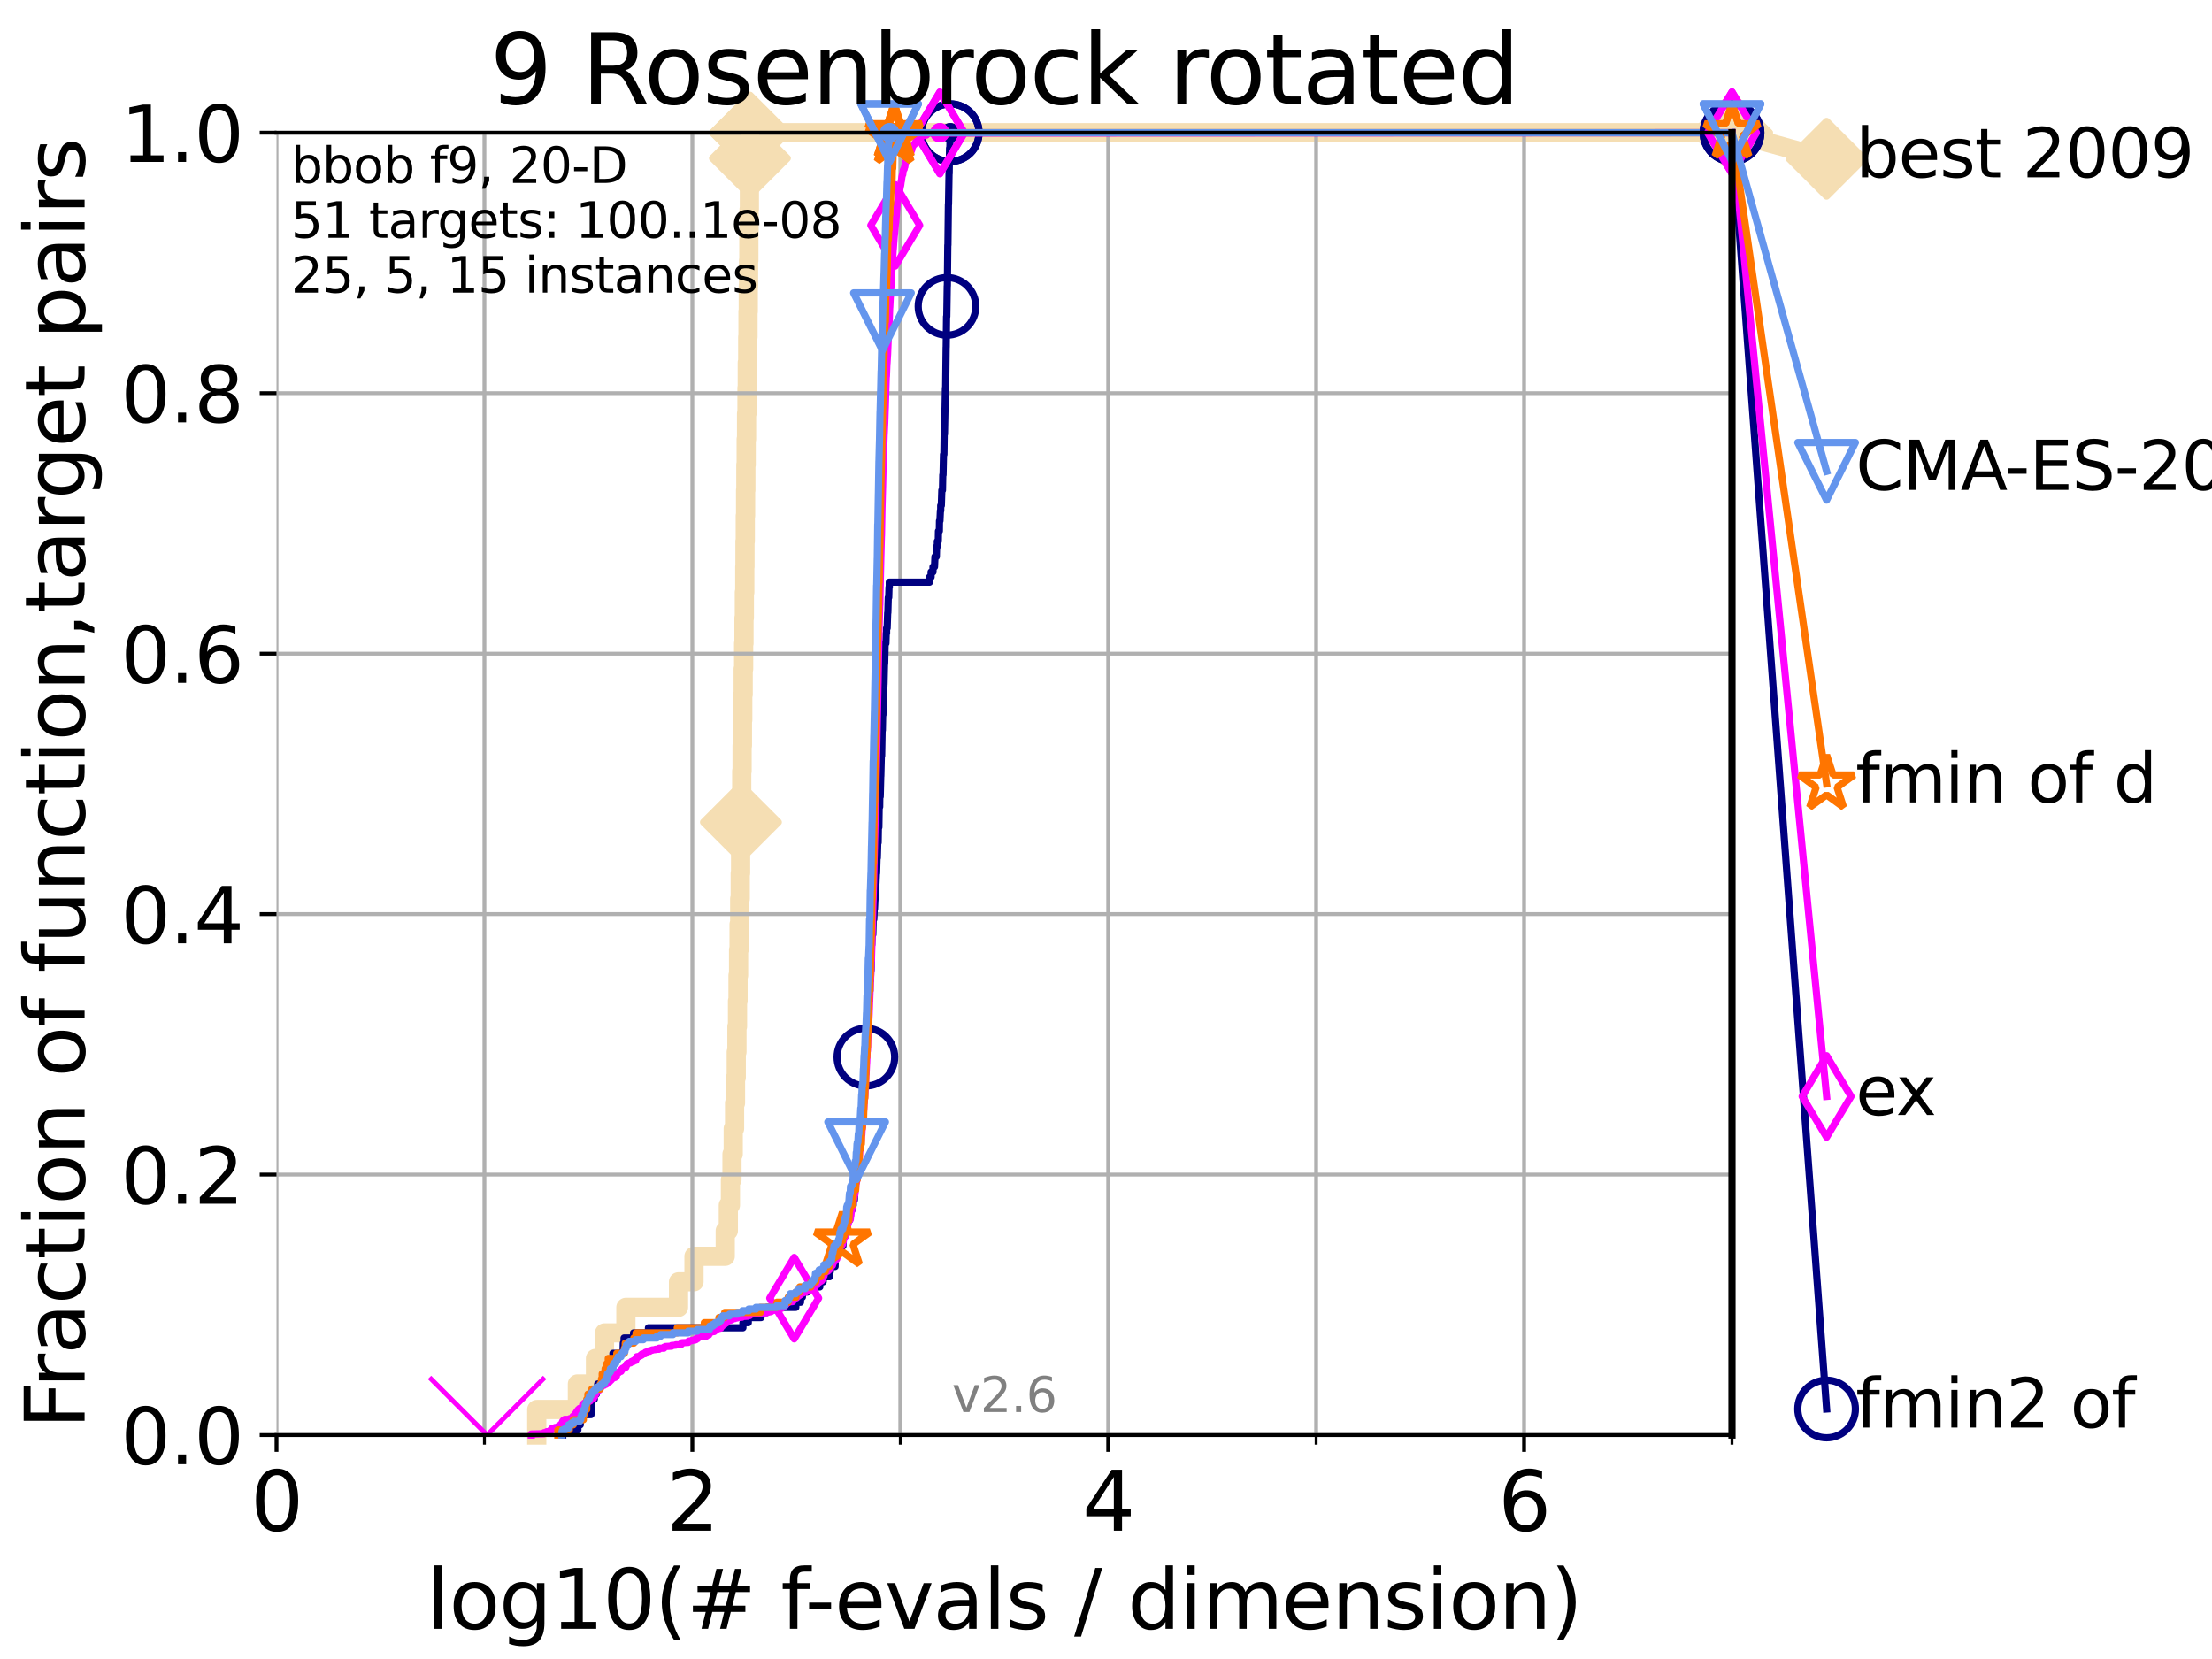 <?xml version="1.0" encoding="utf-8" standalone="no"?>
<!DOCTYPE svg PUBLIC "-//W3C//DTD SVG 1.1//EN"
  "http://www.w3.org/Graphics/SVG/1.1/DTD/svg11.dtd">
<svg xmlns:xlink="http://www.w3.org/1999/xlink" width="460.8pt" height="345.6pt" viewBox="0 0 460.8 345.6" xmlns="http://www.w3.org/2000/svg" version="1.1">
 <defs>
  <style type="text/css">*{stroke-linejoin: round; stroke-linecap: butt}</style>
 </defs>
 <g id="figure_1">
  <g id="patch_1">
   <path d="M 0 345.6 
L 460.8 345.6 
L 460.8 0 
L 0 0 
z
" style="fill: #ffffff"/>
  </g>
  <g id="axes_1">
   <g id="patch_2">
    <path d="M 57.6 298.944 
L 360.806 298.944 
L 360.806 27.648 
L 57.6 27.648 
z
" style="fill: #ffffff"/>
   </g>
   <g id="line2d_1">
    <path d="M 111.815 298.944 
L 111.815 293.624 
L 120.284 293.624 
L 120.284 288.305 
L 124.047 288.305 
L 124.047 282.985 
L 125.929 282.985 
L 125.929 277.666 
L 130.384 277.666 
L 130.384 272.346 
L 141.349 272.346 
L 141.349 267.027 
L 144.575 267.027 
L 144.575 261.707 
L 151.083 261.707 
L 151.083 256.388 
L 151.726 256.388 
L 151.726 251.068 
L 152.163 251.068 
L 152.163 245.749 
L 152.487 245.749 
L 152.487 240.429 
L 152.746 240.429 
L 152.746 235.11 
L 153.025 235.11 
L 153.025 229.79 
L 153.218 229.79 
L 153.218 224.471 
L 153.375 224.471 
L 153.375 219.151 
L 153.519 219.151 
L 153.519 213.832 
L 153.639 213.832 
L 153.639 208.512 
L 153.747 208.512 
L 153.747 203.192 
L 153.861 203.192 
L 153.861 197.873 
L 153.967 197.873 
L 153.967 192.553 
L 154.096 192.553 
L 154.096 187.234 
L 154.207 187.234 
L 154.207 181.914 
L 154.279 181.914 
L 154.279 176.595 
L 154.35 176.595 
L 154.35 171.275 
L 154.432 171.275 
L 154.432 165.956 
L 154.514 165.956 
L 154.514 160.636 
L 154.59 160.636 
L 154.59 155.317 
L 154.661 155.317 
L 154.661 149.997 
L 154.731 149.997 
L 154.731 144.678 
L 154.817 144.678 
L 154.817 139.358 
L 154.913 139.358 
L 154.913 134.039 
L 154.987 134.039 
L 154.987 128.719 
L 155.062 128.719 
L 155.062 123.4 
L 155.151 123.4 
L 155.151 118.08 
L 155.193 118.08 
L 155.193 112.76 
L 155.256 112.76 
L 155.256 107.441 
L 155.319 107.441 
L 155.319 102.121 
L 155.376 102.121 
L 155.376 96.802 
L 155.444 96.802 
L 155.444 91.482 
L 155.521 91.482 
L 155.521 86.163 
L 155.609 86.163 
L 155.609 80.843 
L 155.675 80.843 
L 155.675 75.524 
L 155.767 75.524 
L 155.767 70.204 
L 155.823 70.204 
L 155.823 64.885 
L 155.879 64.885 
L 155.879 59.565 
L 155.94 59.565 
L 155.94 54.246 
L 156 54.246 
L 156 48.926 
L 156.045 48.926 
L 156.045 43.607 
L 156.111 43.607 
L 156.111 38.287 
L 156.161 38.287 
L 156.161 32.968 
L 156.225 32.968 
L 156.225 27.648 
L 360.806 27.648 
" style="fill: none; stroke: #f5deb3; stroke-width: 4; stroke-linecap: square"/>
   </g>
   <g id="line2d_2">
    <defs>
     <path id="mf397aa9bc8" d="M -0 7.778 
L 7.778 0 
L 0 -7.778 
L -7.778 -0 
z
" style="stroke: #f5deb3; stroke-width: 1.5; stroke-linejoin: miter"/>
    </defs>
    <g>
     <use xlink:href="#mf397aa9bc8" x="154.35" y="171.275" style="fill: #f5deb3; stroke: #f5deb3; stroke-width: 1.5; stroke-linejoin: miter"/>
     <use xlink:href="#mf397aa9bc8" x="156.225" y="32.968" style="fill: #f5deb3; stroke: #f5deb3; stroke-width: 1.5; stroke-linejoin: miter"/>
     <use xlink:href="#mf397aa9bc8" x="156.225" y="27.648" style="fill: #f5deb3; stroke: #f5deb3; stroke-width: 1.5; stroke-linejoin: miter"/>
     <use xlink:href="#mf397aa9bc8" x="156.225" y="27.648" style="fill: #f5deb3; stroke: #f5deb3; stroke-width: 1.5; stroke-linejoin: miter"/>
     <use xlink:href="#mf397aa9bc8" x="360.806" y="27.648" style="fill: #f5deb3; stroke: #f5deb3; stroke-width: 1.5; stroke-linejoin: miter"/>
    </g>
   </g>
   <g id="line2d_3">
    <path style="fill: none; stroke: #f5deb3; stroke-width: 4; stroke-linecap: square"/>
    <g/>
   </g>
   <g id="line2d_4">
    <path d="M 360.806 27.648 
L 380.515 33.074 
" style="fill: none; stroke: #f5deb3; stroke-width: 4; stroke-linecap: square"/>
    <g>
     <use xlink:href="#mf397aa9bc8" x="360.806" y="27.648" style="fill: #f5deb3; stroke: #f5deb3; stroke-width: 1.5; stroke-linejoin: miter"/>
     <use xlink:href="#mf397aa9bc8" x="380.515" y="33.074" style="fill: #f5deb3; stroke: #f5deb3; stroke-width: 1.5; stroke-linejoin: miter"/>
    </g>
   </g>
   <g id="matplotlib.axis_1">
    <g id="xtick_1">
     <g id="line2d_5">
      <path d="M 57.6 298.944 
L 57.6 27.648 
" clip-path="url(#p70908ed65c)" style="fill: none; stroke: #b0b0b0; stroke-width: 0.8; stroke-linecap: square"/>
     </g>
     <g id="line2d_6">
      <defs>
       <path id="m4915cc364f" d="M 0 0 
L 0 3.5 
" style="stroke: #000000; stroke-width: 0.8"/>
      </defs>
      <g>
       <use xlink:href="#m4915cc364f" x="57.6" y="298.944" style="stroke: #000000; stroke-width: 0.8"/>
      </g>
     </g>
     <g id="text_1">
      <!-- 0 -->
      <g transform="translate(52.192 318.861)scale(0.17 -0.17)">
       <defs>
        <path id="DejaVuSans-30" d="M 2034 4250 
Q 1547 4250 1301 3770 
Q 1056 3291 1056 2328 
Q 1056 1369 1301 889 
Q 1547 409 2034 409 
Q 2525 409 2770 889 
Q 3016 1369 3016 2328 
Q 3016 3291 2770 3770 
Q 2525 4250 2034 4250 
z
M 2034 4750 
Q 2819 4750 3233 4129 
Q 3647 3509 3647 2328 
Q 3647 1150 3233 529 
Q 2819 -91 2034 -91 
Q 1250 -91 836 529 
Q 422 1150 422 2328 
Q 422 3509 836 4129 
Q 1250 4750 2034 4750 
z
" transform="scale(0.016)"/>
       </defs>
       <use xlink:href="#DejaVuSans-30"/>
      </g>
     </g>
    </g>
    <g id="xtick_2">
     <g id="line2d_7">
      <path d="M 144.23 298.944 
L 144.23 27.648 
" clip-path="url(#p70908ed65c)" style="fill: none; stroke: #b0b0b0; stroke-width: 0.8; stroke-linecap: square"/>
     </g>
     <g id="line2d_8">
      <g>
       <use xlink:href="#m4915cc364f" x="144.23" y="298.944" style="stroke: #000000; stroke-width: 0.8"/>
      </g>
     </g>
     <g id="text_2">
      <!-- 2 -->
      <g transform="translate(138.822 318.861)scale(0.17 -0.17)">
       <defs>
        <path id="DejaVuSans-32" d="M 1228 531 
L 3431 531 
L 3431 0 
L 469 0 
L 469 531 
Q 828 903 1448 1529 
Q 2069 2156 2228 2338 
Q 2531 2678 2651 2914 
Q 2772 3150 2772 3378 
Q 2772 3750 2511 3984 
Q 2250 4219 1831 4219 
Q 1534 4219 1204 4116 
Q 875 4013 500 3803 
L 500 4441 
Q 881 4594 1212 4672 
Q 1544 4750 1819 4750 
Q 2544 4750 2975 4387 
Q 3406 4025 3406 3419 
Q 3406 3131 3298 2873 
Q 3191 2616 2906 2266 
Q 2828 2175 2409 1742 
Q 1991 1309 1228 531 
z
" transform="scale(0.016)"/>
       </defs>
       <use xlink:href="#DejaVuSans-32"/>
      </g>
     </g>
    </g>
    <g id="xtick_3">
     <g id="line2d_9">
      <path d="M 230.861 298.944 
L 230.861 27.648 
" clip-path="url(#p70908ed65c)" style="fill: none; stroke: #b0b0b0; stroke-width: 0.8; stroke-linecap: square"/>
     </g>
     <g id="line2d_10">
      <g>
       <use xlink:href="#m4915cc364f" x="230.861" y="298.944" style="stroke: #000000; stroke-width: 0.8"/>
      </g>
     </g>
     <g id="text_3">
      <!-- 4 -->
      <g transform="translate(225.453 318.861)scale(0.17 -0.17)">
       <defs>
        <path id="DejaVuSans-34" d="M 2419 4116 
L 825 1625 
L 2419 1625 
L 2419 4116 
z
M 2253 4666 
L 3047 4666 
L 3047 1625 
L 3713 1625 
L 3713 1100 
L 3047 1100 
L 3047 0 
L 2419 0 
L 2419 1100 
L 313 1100 
L 313 1709 
L 2253 4666 
z
" transform="scale(0.016)"/>
       </defs>
       <use xlink:href="#DejaVuSans-34"/>
      </g>
     </g>
    </g>
    <g id="xtick_4">
     <g id="line2d_11">
      <path d="M 317.491 298.944 
L 317.491 27.648 
" clip-path="url(#p70908ed65c)" style="fill: none; stroke: #b0b0b0; stroke-width: 0.8; stroke-linecap: square"/>
     </g>
     <g id="line2d_12">
      <g>
       <use xlink:href="#m4915cc364f" x="317.491" y="298.944" style="stroke: #000000; stroke-width: 0.8"/>
      </g>
     </g>
     <g id="text_4">
      <!-- 6 -->
      <g transform="translate(312.083 318.861)scale(0.17 -0.17)">
       <defs>
        <path id="DejaVuSans-36" d="M 2113 2584 
Q 1688 2584 1439 2293 
Q 1191 2003 1191 1497 
Q 1191 994 1439 701 
Q 1688 409 2113 409 
Q 2538 409 2786 701 
Q 3034 994 3034 1497 
Q 3034 2003 2786 2293 
Q 2538 2584 2113 2584 
z
M 3366 4563 
L 3366 3988 
Q 3128 4100 2886 4159 
Q 2644 4219 2406 4219 
Q 1781 4219 1451 3797 
Q 1122 3375 1075 2522 
Q 1259 2794 1537 2939 
Q 1816 3084 2150 3084 
Q 2853 3084 3261 2657 
Q 3669 2231 3669 1497 
Q 3669 778 3244 343 
Q 2819 -91 2113 -91 
Q 1303 -91 875 529 
Q 447 1150 447 2328 
Q 447 3434 972 4092 
Q 1497 4750 2381 4750 
Q 2619 4750 2861 4703 
Q 3103 4656 3366 4563 
z
" transform="scale(0.016)"/>
       </defs>
       <use xlink:href="#DejaVuSans-36"/>
      </g>
     </g>
    </g>
    <g id="xtick_5">
     <g id="line2d_13">
      <path d="M 100.915 298.944 
L 100.915 27.648 
" clip-path="url(#p70908ed65c)" style="fill: none; stroke: #b0b0b0; stroke-width: 0.8; stroke-linecap: square"/>
     </g>
     <g id="line2d_14">
      <defs>
       <path id="m8b4f5a9bb4" d="M 0 0 
L 0 2 
" style="stroke: #000000; stroke-width: 0.6"/>
      </defs>
      <g>
       <use xlink:href="#m8b4f5a9bb4" x="100.915" y="298.944" style="stroke: #000000; stroke-width: 0.6"/>
      </g>
     </g>
    </g>
    <g id="xtick_6">
     <g id="line2d_15">
      <path d="M 187.546 298.944 
L 187.546 27.648 
" clip-path="url(#p70908ed65c)" style="fill: none; stroke: #b0b0b0; stroke-width: 0.8; stroke-linecap: square"/>
     </g>
     <g id="line2d_16">
      <g>
       <use xlink:href="#m8b4f5a9bb4" x="187.546" y="298.944" style="stroke: #000000; stroke-width: 0.6"/>
      </g>
     </g>
    </g>
    <g id="xtick_7">
     <g id="line2d_17">
      <path d="M 274.176 298.944 
L 274.176 27.648 
" clip-path="url(#p70908ed65c)" style="fill: none; stroke: #b0b0b0; stroke-width: 0.8; stroke-linecap: square"/>
     </g>
     <g id="line2d_18">
      <g>
       <use xlink:href="#m8b4f5a9bb4" x="274.176" y="298.944" style="stroke: #000000; stroke-width: 0.6"/>
      </g>
     </g>
    </g>
    <g id="xtick_8">
     <g id="line2d_19">
      <path d="M 360.806 298.944 
L 360.806 27.648 
" clip-path="url(#p70908ed65c)" style="fill: none; stroke: #b0b0b0; stroke-width: 0.8; stroke-linecap: square"/>
     </g>
     <g id="line2d_20">
      <g>
       <use xlink:href="#m8b4f5a9bb4" x="360.806" y="298.944" style="stroke: #000000; stroke-width: 0.6"/>
      </g>
     </g>
    </g>
    <g id="text_5">
     <!-- log10(# f-evals / dimension) -->
     <g transform="translate(88.823 339.314)scale(0.17 -0.17)">
      <defs>
       <path id="DejaVuSans-6c" d="M 603 4863 
L 1178 4863 
L 1178 0 
L 603 0 
L 603 4863 
z
" transform="scale(0.016)"/>
       <path id="DejaVuSans-6f" d="M 1959 3097 
Q 1497 3097 1228 2736 
Q 959 2375 959 1747 
Q 959 1119 1226 758 
Q 1494 397 1959 397 
Q 2419 397 2687 759 
Q 2956 1122 2956 1747 
Q 2956 2369 2687 2733 
Q 2419 3097 1959 3097 
z
M 1959 3584 
Q 2709 3584 3137 3096 
Q 3566 2609 3566 1747 
Q 3566 888 3137 398 
Q 2709 -91 1959 -91 
Q 1206 -91 779 398 
Q 353 888 353 1747 
Q 353 2609 779 3096 
Q 1206 3584 1959 3584 
z
" transform="scale(0.016)"/>
       <path id="DejaVuSans-67" d="M 2906 1791 
Q 2906 2416 2648 2759 
Q 2391 3103 1925 3103 
Q 1463 3103 1205 2759 
Q 947 2416 947 1791 
Q 947 1169 1205 825 
Q 1463 481 1925 481 
Q 2391 481 2648 825 
Q 2906 1169 2906 1791 
z
M 3481 434 
Q 3481 -459 3084 -895 
Q 2688 -1331 1869 -1331 
Q 1566 -1331 1297 -1286 
Q 1028 -1241 775 -1147 
L 775 -588 
Q 1028 -725 1275 -790 
Q 1522 -856 1778 -856 
Q 2344 -856 2625 -561 
Q 2906 -266 2906 331 
L 2906 616 
Q 2728 306 2450 153 
Q 2172 0 1784 0 
Q 1141 0 747 490 
Q 353 981 353 1791 
Q 353 2603 747 3093 
Q 1141 3584 1784 3584 
Q 2172 3584 2450 3431 
Q 2728 3278 2906 2969 
L 2906 3500 
L 3481 3500 
L 3481 434 
z
" transform="scale(0.016)"/>
       <path id="DejaVuSans-31" d="M 794 531 
L 1825 531 
L 1825 4091 
L 703 3866 
L 703 4441 
L 1819 4666 
L 2450 4666 
L 2450 531 
L 3481 531 
L 3481 0 
L 794 0 
L 794 531 
z
" transform="scale(0.016)"/>
       <path id="DejaVuSans-28" d="M 1984 4856 
Q 1566 4138 1362 3434 
Q 1159 2731 1159 2009 
Q 1159 1288 1364 580 
Q 1569 -128 1984 -844 
L 1484 -844 
Q 1016 -109 783 600 
Q 550 1309 550 2009 
Q 550 2706 781 3412 
Q 1013 4119 1484 4856 
L 1984 4856 
z
" transform="scale(0.016)"/>
       <path id="DejaVuSans-23" d="M 3272 2816 
L 2363 2816 
L 2100 1772 
L 3016 1772 
L 3272 2816 
z
M 2803 4594 
L 2478 3297 
L 3391 3297 
L 3719 4594 
L 4219 4594 
L 3897 3297 
L 4872 3297 
L 4872 2816 
L 3775 2816 
L 3519 1772 
L 4513 1772 
L 4513 1294 
L 3397 1294 
L 3072 0 
L 2572 0 
L 2894 1294 
L 1978 1294 
L 1656 0 
L 1153 0 
L 1478 1294 
L 494 1294 
L 494 1772 
L 1594 1772 
L 1856 2816 
L 850 2816 
L 850 3297 
L 1978 3297 
L 2297 4594 
L 2803 4594 
z
" transform="scale(0.016)"/>
       <path id="DejaVuSans-20" transform="scale(0.016)"/>
       <path id="DejaVuSans-66" d="M 2375 4863 
L 2375 4384 
L 1825 4384 
Q 1516 4384 1395 4259 
Q 1275 4134 1275 3809 
L 1275 3500 
L 2222 3500 
L 2222 3053 
L 1275 3053 
L 1275 0 
L 697 0 
L 697 3053 
L 147 3053 
L 147 3500 
L 697 3500 
L 697 3744 
Q 697 4328 969 4595 
Q 1241 4863 1831 4863 
L 2375 4863 
z
" transform="scale(0.016)"/>
       <path id="DejaVuSans-2d" d="M 313 2009 
L 1997 2009 
L 1997 1497 
L 313 1497 
L 313 2009 
z
" transform="scale(0.016)"/>
       <path id="DejaVuSans-65" d="M 3597 1894 
L 3597 1613 
L 953 1613 
Q 991 1019 1311 708 
Q 1631 397 2203 397 
Q 2534 397 2845 478 
Q 3156 559 3463 722 
L 3463 178 
Q 3153 47 2828 -22 
Q 2503 -91 2169 -91 
Q 1331 -91 842 396 
Q 353 884 353 1716 
Q 353 2575 817 3079 
Q 1281 3584 2069 3584 
Q 2775 3584 3186 3129 
Q 3597 2675 3597 1894 
z
M 3022 2063 
Q 3016 2534 2758 2815 
Q 2500 3097 2075 3097 
Q 1594 3097 1305 2825 
Q 1016 2553 972 2059 
L 3022 2063 
z
" transform="scale(0.016)"/>
       <path id="DejaVuSans-76" d="M 191 3500 
L 800 3500 
L 1894 563 
L 2988 3500 
L 3597 3500 
L 2284 0 
L 1503 0 
L 191 3500 
z
" transform="scale(0.016)"/>
       <path id="DejaVuSans-61" d="M 2194 1759 
Q 1497 1759 1228 1600 
Q 959 1441 959 1056 
Q 959 750 1161 570 
Q 1363 391 1709 391 
Q 2188 391 2477 730 
Q 2766 1069 2766 1631 
L 2766 1759 
L 2194 1759 
z
M 3341 1997 
L 3341 0 
L 2766 0 
L 2766 531 
Q 2569 213 2275 61 
Q 1981 -91 1556 -91 
Q 1019 -91 701 211 
Q 384 513 384 1019 
Q 384 1609 779 1909 
Q 1175 2209 1959 2209 
L 2766 2209 
L 2766 2266 
Q 2766 2663 2505 2880 
Q 2244 3097 1772 3097 
Q 1472 3097 1187 3025 
Q 903 2953 641 2809 
L 641 3341 
Q 956 3463 1253 3523 
Q 1550 3584 1831 3584 
Q 2591 3584 2966 3190 
Q 3341 2797 3341 1997 
z
" transform="scale(0.016)"/>
       <path id="DejaVuSans-73" d="M 2834 3397 
L 2834 2853 
Q 2591 2978 2328 3040 
Q 2066 3103 1784 3103 
Q 1356 3103 1142 2972 
Q 928 2841 928 2578 
Q 928 2378 1081 2264 
Q 1234 2150 1697 2047 
L 1894 2003 
Q 2506 1872 2764 1633 
Q 3022 1394 3022 966 
Q 3022 478 2636 193 
Q 2250 -91 1575 -91 
Q 1294 -91 989 -36 
Q 684 19 347 128 
L 347 722 
Q 666 556 975 473 
Q 1284 391 1588 391 
Q 1994 391 2212 530 
Q 2431 669 2431 922 
Q 2431 1156 2273 1281 
Q 2116 1406 1581 1522 
L 1381 1569 
Q 847 1681 609 1914 
Q 372 2147 372 2553 
Q 372 3047 722 3315 
Q 1072 3584 1716 3584 
Q 2034 3584 2315 3537 
Q 2597 3491 2834 3397 
z
" transform="scale(0.016)"/>
       <path id="DejaVuSans-2f" d="M 1625 4666 
L 2156 4666 
L 531 -594 
L 0 -594 
L 1625 4666 
z
" transform="scale(0.016)"/>
       <path id="DejaVuSans-64" d="M 2906 2969 
L 2906 4863 
L 3481 4863 
L 3481 0 
L 2906 0 
L 2906 525 
Q 2725 213 2448 61 
Q 2172 -91 1784 -91 
Q 1150 -91 751 415 
Q 353 922 353 1747 
Q 353 2572 751 3078 
Q 1150 3584 1784 3584 
Q 2172 3584 2448 3432 
Q 2725 3281 2906 2969 
z
M 947 1747 
Q 947 1113 1208 752 
Q 1469 391 1925 391 
Q 2381 391 2643 752 
Q 2906 1113 2906 1747 
Q 2906 2381 2643 2742 
Q 2381 3103 1925 3103 
Q 1469 3103 1208 2742 
Q 947 2381 947 1747 
z
" transform="scale(0.016)"/>
       <path id="DejaVuSans-69" d="M 603 3500 
L 1178 3500 
L 1178 0 
L 603 0 
L 603 3500 
z
M 603 4863 
L 1178 4863 
L 1178 4134 
L 603 4134 
L 603 4863 
z
" transform="scale(0.016)"/>
       <path id="DejaVuSans-6d" d="M 3328 2828 
Q 3544 3216 3844 3400 
Q 4144 3584 4550 3584 
Q 5097 3584 5394 3201 
Q 5691 2819 5691 2113 
L 5691 0 
L 5113 0 
L 5113 2094 
Q 5113 2597 4934 2840 
Q 4756 3084 4391 3084 
Q 3944 3084 3684 2787 
Q 3425 2491 3425 1978 
L 3425 0 
L 2847 0 
L 2847 2094 
Q 2847 2600 2669 2842 
Q 2491 3084 2119 3084 
Q 1678 3084 1418 2786 
Q 1159 2488 1159 1978 
L 1159 0 
L 581 0 
L 581 3500 
L 1159 3500 
L 1159 2956 
Q 1356 3278 1631 3431 
Q 1906 3584 2284 3584 
Q 2666 3584 2933 3390 
Q 3200 3197 3328 2828 
z
" transform="scale(0.016)"/>
       <path id="DejaVuSans-6e" d="M 3513 2113 
L 3513 0 
L 2938 0 
L 2938 2094 
Q 2938 2591 2744 2837 
Q 2550 3084 2163 3084 
Q 1697 3084 1428 2787 
Q 1159 2491 1159 1978 
L 1159 0 
L 581 0 
L 581 3500 
L 1159 3500 
L 1159 2956 
Q 1366 3272 1645 3428 
Q 1925 3584 2291 3584 
Q 2894 3584 3203 3211 
Q 3513 2838 3513 2113 
z
" transform="scale(0.016)"/>
       <path id="DejaVuSans-29" d="M 513 4856 
L 1013 4856 
Q 1481 4119 1714 3412 
Q 1947 2706 1947 2009 
Q 1947 1309 1714 600 
Q 1481 -109 1013 -844 
L 513 -844 
Q 928 -128 1133 580 
Q 1338 1288 1338 2009 
Q 1338 2731 1133 3434 
Q 928 4138 513 4856 
z
" transform="scale(0.016)"/>
      </defs>
      <use xlink:href="#DejaVuSans-6c"/>
      <use xlink:href="#DejaVuSans-6f" x="27.783"/>
      <use xlink:href="#DejaVuSans-67" x="88.965"/>
      <use xlink:href="#DejaVuSans-31" x="152.441"/>
      <use xlink:href="#DejaVuSans-30" x="216.064"/>
      <use xlink:href="#DejaVuSans-28" x="279.688"/>
      <use xlink:href="#DejaVuSans-23" x="318.701"/>
      <use xlink:href="#DejaVuSans-20" x="402.49"/>
      <use xlink:href="#DejaVuSans-66" x="434.277"/>
      <use xlink:href="#DejaVuSans-2d" x="463.982"/>
      <use xlink:href="#DejaVuSans-65" x="500.066"/>
      <use xlink:href="#DejaVuSans-76" x="561.59"/>
      <use xlink:href="#DejaVuSans-61" x="620.77"/>
      <use xlink:href="#DejaVuSans-6c" x="682.049"/>
      <use xlink:href="#DejaVuSans-73" x="709.832"/>
      <use xlink:href="#DejaVuSans-20" x="761.932"/>
      <use xlink:href="#DejaVuSans-2f" x="793.719"/>
      <use xlink:href="#DejaVuSans-20" x="827.41"/>
      <use xlink:href="#DejaVuSans-64" x="859.197"/>
      <use xlink:href="#DejaVuSans-69" x="922.674"/>
      <use xlink:href="#DejaVuSans-6d" x="950.457"/>
      <use xlink:href="#DejaVuSans-65" x="1047.869"/>
      <use xlink:href="#DejaVuSans-6e" x="1109.393"/>
      <use xlink:href="#DejaVuSans-73" x="1172.771"/>
      <use xlink:href="#DejaVuSans-69" x="1224.871"/>
      <use xlink:href="#DejaVuSans-6f" x="1252.654"/>
      <use xlink:href="#DejaVuSans-6e" x="1313.836"/>
      <use xlink:href="#DejaVuSans-29" x="1377.215"/>
     </g>
    </g>
   </g>
   <g id="matplotlib.axis_2">
    <g id="ytick_1">
     <g id="line2d_21">
      <path d="M 57.6 298.944 
L 360.806 298.944 
" clip-path="url(#p70908ed65c)" style="fill: none; stroke: #b0b0b0; stroke-width: 0.8; stroke-linecap: square"/>
     </g>
     <g id="line2d_22">
      <defs>
       <path id="m2f6567a6af" d="M 0 0 
L -3.5 0 
" style="stroke: #000000; stroke-width: 0.8"/>
      </defs>
      <g>
       <use xlink:href="#m2f6567a6af" x="57.6" y="298.944" style="stroke: #000000; stroke-width: 0.8"/>
      </g>
     </g>
     <g id="text_6">
      <!-- 0.0 -->
      <g transform="translate(25.155 305.023)scale(0.16 -0.16)">
       <defs>
        <path id="DejaVuSans-2e" d="M 684 794 
L 1344 794 
L 1344 0 
L 684 0 
L 684 794 
z
" transform="scale(0.016)"/>
       </defs>
       <use xlink:href="#DejaVuSans-30"/>
       <use xlink:href="#DejaVuSans-2e" x="63.623"/>
       <use xlink:href="#DejaVuSans-30" x="95.41"/>
      </g>
     </g>
    </g>
    <g id="ytick_2">
     <g id="line2d_23">
      <path d="M 57.6 244.685 
L 360.806 244.685 
" clip-path="url(#p70908ed65c)" style="fill: none; stroke: #b0b0b0; stroke-width: 0.8; stroke-linecap: square"/>
     </g>
     <g id="line2d_24">
      <g>
       <use xlink:href="#m2f6567a6af" x="57.6" y="244.685" style="stroke: #000000; stroke-width: 0.8"/>
      </g>
     </g>
     <g id="text_7">
      <!-- 0.2 -->
      <g transform="translate(25.155 250.764)scale(0.16 -0.16)">
       <use xlink:href="#DejaVuSans-30"/>
       <use xlink:href="#DejaVuSans-2e" x="63.623"/>
       <use xlink:href="#DejaVuSans-32" x="95.41"/>
      </g>
     </g>
    </g>
    <g id="ytick_3">
     <g id="line2d_25">
      <path d="M 57.6 190.426 
L 360.806 190.426 
" clip-path="url(#p70908ed65c)" style="fill: none; stroke: #b0b0b0; stroke-width: 0.8; stroke-linecap: square"/>
     </g>
     <g id="line2d_26">
      <g>
       <use xlink:href="#m2f6567a6af" x="57.6" y="190.426" style="stroke: #000000; stroke-width: 0.8"/>
      </g>
     </g>
     <g id="text_8">
      <!-- 0.4 -->
      <g transform="translate(25.155 196.504)scale(0.16 -0.16)">
       <use xlink:href="#DejaVuSans-30"/>
       <use xlink:href="#DejaVuSans-2e" x="63.623"/>
       <use xlink:href="#DejaVuSans-34" x="95.41"/>
      </g>
     </g>
    </g>
    <g id="ytick_4">
     <g id="line2d_27">
      <path d="M 57.6 136.166 
L 360.806 136.166 
" clip-path="url(#p70908ed65c)" style="fill: none; stroke: #b0b0b0; stroke-width: 0.8; stroke-linecap: square"/>
     </g>
     <g id="line2d_28">
      <g>
       <use xlink:href="#m2f6567a6af" x="57.6" y="136.166" style="stroke: #000000; stroke-width: 0.8"/>
      </g>
     </g>
     <g id="text_9">
      <!-- 0.6 -->
      <g transform="translate(25.155 142.245)scale(0.16 -0.16)">
       <use xlink:href="#DejaVuSans-30"/>
       <use xlink:href="#DejaVuSans-2e" x="63.623"/>
       <use xlink:href="#DejaVuSans-36" x="95.41"/>
      </g>
     </g>
    </g>
    <g id="ytick_5">
     <g id="line2d_29">
      <path d="M 57.6 81.907 
L 360.806 81.907 
" clip-path="url(#p70908ed65c)" style="fill: none; stroke: #b0b0b0; stroke-width: 0.8; stroke-linecap: square"/>
     </g>
     <g id="line2d_30">
      <g>
       <use xlink:href="#m2f6567a6af" x="57.6" y="81.907" style="stroke: #000000; stroke-width: 0.8"/>
      </g>
     </g>
     <g id="text_10">
      <!-- 0.8 -->
      <g transform="translate(25.155 87.986)scale(0.16 -0.16)">
       <defs>
        <path id="DejaVuSans-38" d="M 2034 2216 
Q 1584 2216 1326 1975 
Q 1069 1734 1069 1313 
Q 1069 891 1326 650 
Q 1584 409 2034 409 
Q 2484 409 2743 651 
Q 3003 894 3003 1313 
Q 3003 1734 2745 1975 
Q 2488 2216 2034 2216 
z
M 1403 2484 
Q 997 2584 770 2862 
Q 544 3141 544 3541 
Q 544 4100 942 4425 
Q 1341 4750 2034 4750 
Q 2731 4750 3128 4425 
Q 3525 4100 3525 3541 
Q 3525 3141 3298 2862 
Q 3072 2584 2669 2484 
Q 3125 2378 3379 2068 
Q 3634 1759 3634 1313 
Q 3634 634 3220 271 
Q 2806 -91 2034 -91 
Q 1263 -91 848 271 
Q 434 634 434 1313 
Q 434 1759 690 2068 
Q 947 2378 1403 2484 
z
M 1172 3481 
Q 1172 3119 1398 2916 
Q 1625 2713 2034 2713 
Q 2441 2713 2670 2916 
Q 2900 3119 2900 3481 
Q 2900 3844 2670 4047 
Q 2441 4250 2034 4250 
Q 1625 4250 1398 4047 
Q 1172 3844 1172 3481 
z
" transform="scale(0.016)"/>
       </defs>
       <use xlink:href="#DejaVuSans-30"/>
       <use xlink:href="#DejaVuSans-2e" x="63.623"/>
       <use xlink:href="#DejaVuSans-38" x="95.41"/>
      </g>
     </g>
    </g>
    <g id="ytick_6">
     <g id="line2d_31">
      <path d="M 57.6 27.648 
L 360.806 27.648 
" clip-path="url(#p70908ed65c)" style="fill: none; stroke: #b0b0b0; stroke-width: 0.8; stroke-linecap: square"/>
     </g>
     <g id="line2d_32">
      <g>
       <use xlink:href="#m2f6567a6af" x="57.6" y="27.648" style="stroke: #000000; stroke-width: 0.8"/>
      </g>
     </g>
     <g id="text_11">
      <!-- 1.0 -->
      <g transform="translate(25.155 33.727)scale(0.16 -0.16)">
       <use xlink:href="#DejaVuSans-31"/>
       <use xlink:href="#DejaVuSans-2e" x="63.623"/>
       <use xlink:href="#DejaVuSans-30" x="95.41"/>
      </g>
     </g>
    </g>
    <g id="text_12">
     <!-- Fraction of function,target pairs -->
     <g transform="translate(17.62 297.681)rotate(-90)scale(0.17 -0.17)">
      <defs>
       <path id="DejaVuSans-46" d="M 628 4666 
L 3309 4666 
L 3309 4134 
L 1259 4134 
L 1259 2759 
L 3109 2759 
L 3109 2228 
L 1259 2228 
L 1259 0 
L 628 0 
L 628 4666 
z
" transform="scale(0.016)"/>
       <path id="DejaVuSans-72" d="M 2631 2963 
Q 2534 3019 2420 3045 
Q 2306 3072 2169 3072 
Q 1681 3072 1420 2755 
Q 1159 2438 1159 1844 
L 1159 0 
L 581 0 
L 581 3500 
L 1159 3500 
L 1159 2956 
Q 1341 3275 1631 3429 
Q 1922 3584 2338 3584 
Q 2397 3584 2469 3576 
Q 2541 3569 2628 3553 
L 2631 2963 
z
" transform="scale(0.016)"/>
       <path id="DejaVuSans-63" d="M 3122 3366 
L 3122 2828 
Q 2878 2963 2633 3030 
Q 2388 3097 2138 3097 
Q 1578 3097 1268 2742 
Q 959 2388 959 1747 
Q 959 1106 1268 751 
Q 1578 397 2138 397 
Q 2388 397 2633 464 
Q 2878 531 3122 666 
L 3122 134 
Q 2881 22 2623 -34 
Q 2366 -91 2075 -91 
Q 1284 -91 818 406 
Q 353 903 353 1747 
Q 353 2603 823 3093 
Q 1294 3584 2113 3584 
Q 2378 3584 2631 3529 
Q 2884 3475 3122 3366 
z
" transform="scale(0.016)"/>
       <path id="DejaVuSans-74" d="M 1172 4494 
L 1172 3500 
L 2356 3500 
L 2356 3053 
L 1172 3053 
L 1172 1153 
Q 1172 725 1289 603 
Q 1406 481 1766 481 
L 2356 481 
L 2356 0 
L 1766 0 
Q 1100 0 847 248 
Q 594 497 594 1153 
L 594 3053 
L 172 3053 
L 172 3500 
L 594 3500 
L 594 4494 
L 1172 4494 
z
" transform="scale(0.016)"/>
       <path id="DejaVuSans-75" d="M 544 1381 
L 544 3500 
L 1119 3500 
L 1119 1403 
Q 1119 906 1312 657 
Q 1506 409 1894 409 
Q 2359 409 2629 706 
Q 2900 1003 2900 1516 
L 2900 3500 
L 3475 3500 
L 3475 0 
L 2900 0 
L 2900 538 
Q 2691 219 2414 64 
Q 2138 -91 1772 -91 
Q 1169 -91 856 284 
Q 544 659 544 1381 
z
M 1991 3584 
L 1991 3584 
z
" transform="scale(0.016)"/>
       <path id="DejaVuSans-2c" d="M 750 794 
L 1409 794 
L 1409 256 
L 897 -744 
L 494 -744 
L 750 256 
L 750 794 
z
" transform="scale(0.016)"/>
       <path id="DejaVuSans-70" d="M 1159 525 
L 1159 -1331 
L 581 -1331 
L 581 3500 
L 1159 3500 
L 1159 2969 
Q 1341 3281 1617 3432 
Q 1894 3584 2278 3584 
Q 2916 3584 3314 3078 
Q 3713 2572 3713 1747 
Q 3713 922 3314 415 
Q 2916 -91 2278 -91 
Q 1894 -91 1617 61 
Q 1341 213 1159 525 
z
M 3116 1747 
Q 3116 2381 2855 2742 
Q 2594 3103 2138 3103 
Q 1681 3103 1420 2742 
Q 1159 2381 1159 1747 
Q 1159 1113 1420 752 
Q 1681 391 2138 391 
Q 2594 391 2855 752 
Q 3116 1113 3116 1747 
z
" transform="scale(0.016)"/>
      </defs>
      <use xlink:href="#DejaVuSans-46"/>
      <use xlink:href="#DejaVuSans-72" x="50.27"/>
      <use xlink:href="#DejaVuSans-61" x="91.383"/>
      <use xlink:href="#DejaVuSans-63" x="152.662"/>
      <use xlink:href="#DejaVuSans-74" x="207.643"/>
      <use xlink:href="#DejaVuSans-69" x="246.852"/>
      <use xlink:href="#DejaVuSans-6f" x="274.635"/>
      <use xlink:href="#DejaVuSans-6e" x="335.816"/>
      <use xlink:href="#DejaVuSans-20" x="399.195"/>
      <use xlink:href="#DejaVuSans-6f" x="430.982"/>
      <use xlink:href="#DejaVuSans-66" x="492.164"/>
      <use xlink:href="#DejaVuSans-20" x="527.369"/>
      <use xlink:href="#DejaVuSans-66" x="559.156"/>
      <use xlink:href="#DejaVuSans-75" x="594.361"/>
      <use xlink:href="#DejaVuSans-6e" x="657.74"/>
      <use xlink:href="#DejaVuSans-63" x="721.119"/>
      <use xlink:href="#DejaVuSans-74" x="776.1"/>
      <use xlink:href="#DejaVuSans-69" x="815.309"/>
      <use xlink:href="#DejaVuSans-6f" x="843.092"/>
      <use xlink:href="#DejaVuSans-6e" x="904.273"/>
      <use xlink:href="#DejaVuSans-2c" x="967.652"/>
      <use xlink:href="#DejaVuSans-74" x="999.439"/>
      <use xlink:href="#DejaVuSans-61" x="1038.648"/>
      <use xlink:href="#DejaVuSans-72" x="1099.928"/>
      <use xlink:href="#DejaVuSans-67" x="1139.291"/>
      <use xlink:href="#DejaVuSans-65" x="1202.768"/>
      <use xlink:href="#DejaVuSans-74" x="1264.291"/>
      <use xlink:href="#DejaVuSans-20" x="1303.5"/>
      <use xlink:href="#DejaVuSans-70" x="1335.287"/>
      <use xlink:href="#DejaVuSans-61" x="1398.764"/>
      <use xlink:href="#DejaVuSans-69" x="1460.043"/>
      <use xlink:href="#DejaVuSans-72" x="1487.826"/>
      <use xlink:href="#DejaVuSans-73" x="1528.939"/>
     </g>
    </g>
   </g>
   <g id="line2d_33">
    <defs>
     <path id="me38d7f30fd" d="M 0 1.5 
C 0.398 1.5 0.779 1.342 1.061 1.061 
C 1.342 0.779 1.5 0.398 1.5 0 
C 1.5 -0.398 1.342 -0.779 1.061 -1.061 
C 0.779 -1.342 0.398 -1.5 0 -1.5 
C -0.398 -1.5 -0.779 -1.342 -1.061 -1.061 
C -1.342 -0.779 -1.5 -0.398 -1.5 0 
C -1.5 0.398 -1.342 0.779 -1.061 1.061 
C -0.779 1.342 -0.398 1.5 0 1.5 
z
" style="stroke: #f5deb3"/>
    </defs>
    <g>
     <use xlink:href="#me38d7f30fd" x="156.225" y="27.648" style="fill: #f5deb3; stroke: #f5deb3"/>
     <use xlink:href="#me38d7f30fd" x="156.225" y="27.648" style="fill: #f5deb3; stroke: #f5deb3"/>
    </g>
   </g>
   <g id="line2d_34">
    <defs>
     <path id="mb877f22348" d="M 0 1.5 
C 0.398 1.5 0.779 1.342 1.061 1.061 
C 1.342 0.779 1.5 0.398 1.5 0 
C 1.5 -0.398 1.342 -0.779 1.061 -1.061 
C 0.779 -1.342 0.398 -1.5 0 -1.5 
C -0.398 -1.5 -0.779 -1.342 -1.061 -1.061 
C -1.342 -0.779 -1.5 -0.398 -1.5 0 
C -1.5 0.398 -1.342 0.779 -1.061 1.061 
C -0.779 1.342 -0.398 1.5 0 1.5 
z
" style="stroke: #000080"/>
    </defs>
    <g>
     <use xlink:href="#mb877f22348" x="197.944" y="27.648" style="fill: #000080; stroke: #000080"/>
     <use xlink:href="#mb877f22348" x="197.944" y="27.648" style="fill: #000080; stroke: #000080"/>
    </g>
   </g>
   <g id="line2d_35">
    <path d="M 117.227 298.944 
L 117.227 297.88 
L 120.384 297.88 
L 120.384 296.816 
L 120.879 296.816 
L 120.912 294.688 
L 123.116 294.688 
L 123.203 291.497 
L 123.797 291.497 
L 123.797 290.433 
L 124.238 290.433 
L 124.238 289.369 
L 124.508 289.369 
L 124.508 288.305 
L 125.679 288.305 
L 125.679 287.241 
L 126.372 287.241 
L 126.372 286.177 
L 127.366 286.177 
L 127.366 285.113 
L 127.527 285.113 
L 127.572 282.985 
L 127.686 282.985 
L 127.686 281.922 
L 129.786 281.922 
L 129.846 279.794 
L 130.007 279.794 
L 130.007 278.73 
L 131.983 278.73 
L 131.983 277.666 
L 135.085 277.666 
L 135.085 276.602 
L 154.763 276.602 
L 154.763 275.538 
L 155.879 275.538 
L 155.879 274.474 
L 158.534 274.474 
L 158.534 273.41 
L 159.759 273.41 
L 159.759 272.346 
L 165.776 272.346 
L 165.776 271.282 
L 166.761 271.282 
L 166.761 270.219 
L 167.152 270.219 
L 167.152 269.155 
L 168.219 269.155 
L 168.219 268.091 
L 170.778 268.091 
L 170.778 267.027 
L 171.485 267.027 
L 171.485 265.963 
L 172.827 265.963 
L 172.827 264.899 
L 172.966 264.899 
L 172.966 263.835 
L 173.964 263.835 
L 174.028 261.707 
L 174.296 261.707 
L 174.296 260.643 
L 174.74 260.643 
L 174.74 259.579 
L 175.595 259.579 
L 175.684 257.452 
L 176.112 257.452 
L 176.112 256.388 
L 176.458 256.388 
L 176.568 254.26 
L 176.961 254.26 
L 176.976 252.132 
L 177.453 252.132 
L 177.453 251.068 
L 177.744 251.068 
L 177.744 250.004 
L 177.972 250.004 
L 178.083 247.877 
L 178.179 247.877 
L 178.229 245.749 
L 178.381 245.749 
L 178.381 244.685 
L 178.629 244.685 
L 178.659 242.557 
L 178.821 242.557 
L 178.821 241.493 
L 178.936 241.493 
L 179.022 238.301 
L 179.091 238.301 
L 179.091 237.237 
L 179.227 237.237 
L 179.298 235.11 
L 179.445 235.11 
L 179.445 234.046 
L 179.573 234.046 
L 179.673 230.854 
L 179.708 230.854 
L 179.725 228.726 
L 179.822 228.726 
L 179.871 226.598 
L 179.949 226.598 
L 180.033 224.471 
L 180.076 224.471 
L 180.166 221.279 
L 180.34 221.279 
L 180.426 218.087 
L 180.467 218.087 
L 180.522 215.959 
L 180.651 215.959 
L 180.709 213.832 
L 180.797 213.832 
L 180.878 210.64 
L 180.93 210.64 
L 180.998 208.512 
L 181.066 208.512 
L 181.166 206.384 
L 181.222 206.384 
L 181.223 204.256 
L 181.341 204.256 
L 181.387 202.129 
L 181.456 202.129 
L 181.551 196.809 
L 181.607 196.809 
L 181.679 194.681 
L 181.82 194.681 
L 181.907 191.49 
L 182.029 191.49 
L 182.115 189.362 
L 182.173 189.362 
L 182.278 187.234 
L 182.328 187.234 
L 182.42 184.042 
L 182.478 184.042 
L 182.573 181.914 
L 182.612 181.914 
L 182.705 178.723 
L 182.764 178.723 
L 182.854 175.531 
L 182.934 175.531 
L 182.986 172.339 
L 183.084 172.339 
L 183.149 168.084 
L 183.255 168.084 
L 183.278 165.956 
L 183.367 165.956 
L 183.476 161.7 
L 183.491 161.7 
L 183.6 157.445 
L 183.664 157.445 
L 183.761 152.125 
L 183.811 152.125 
L 183.875 148.933 
L 183.932 148.933 
L 183.983 145.742 
L 184.044 145.742 
L 184.148 142.55 
L 184.157 142.55 
L 184.257 138.294 
L 184.294 138.294 
L 184.391 134.039 
L 184.552 134.039 
L 184.62 131.911 
L 184.693 131.911 
L 184.693 130.847 
L 184.812 130.847 
L 184.922 127.655 
L 184.954 127.655 
L 185.045 124.463 
L 185.138 124.463 
L 185.197 122.336 
L 185.257 122.336 
L 185.257 121.272 
L 193.643 121.272 
L 193.643 120.208 
L 193.961 120.208 
L 193.961 119.144 
L 194.357 119.144 
L 194.357 118.08 
L 194.672 118.08 
L 194.768 115.952 
L 195.053 115.952 
L 195.108 113.824 
L 195.261 113.824 
L 195.261 112.76 
L 195.46 112.76 
L 195.496 110.633 
L 195.681 110.633 
L 195.707 108.505 
L 195.807 108.505 
L 195.901 106.377 
L 195.966 106.377 
L 195.966 105.313 
L 196.095 105.313 
L 196.197 102.121 
L 196.331 102.121 
L 196.394 98.93 
L 196.452 98.93 
L 196.546 94.674 
L 196.627 94.674 
L 196.687 90.418 
L 196.744 90.418 
L 196.853 85.099 
L 196.871 85.099 
L 196.949 80.843 
L 196.994 80.843 
L 197.098 72.332 
L 197.109 72.332 
L 197.183 65.949 
L 197.231 65.949 
L 197.327 59.565 
L 197.347 59.565 
L 197.44 51.054 
L 197.466 51.054 
L 197.566 42.543 
L 197.592 42.543 
L 197.699 36.159 
L 197.723 36.159 
L 197.811 30.84 
L 197.871 30.84 
L 197.944 27.648 
L 360.806 27.648 
L 360.806 27.648 
" style="fill: none; stroke: #000080; stroke-width: 1.5; stroke-linecap: square"/>
   </g>
   <g id="line2d_36">
    <defs>
     <path id="mf113ce8e77" d="M 0 6 
C 1.591 6 3.117 5.368 4.243 4.243 
C 5.368 3.117 6 1.591 6 0 
C 6 -1.591 5.368 -3.117 4.243 -4.243 
C 3.117 -5.368 1.591 -6 0 -6 
C -1.591 -6 -3.117 -5.368 -4.243 -4.243 
C -5.368 -3.117 -6 -1.591 -6 0 
C -6 1.591 -5.368 3.117 -4.243 4.243 
C -3.117 5.368 -1.591 6 0 6 
z
" style="stroke: #000080; stroke-width: 1.5"/>
    </defs>
    <g>
     <use xlink:href="#mf113ce8e77" x="180.38" y="220.215" style="fill-opacity: 0; stroke: #000080; stroke-width: 1.5"/>
     <use xlink:href="#mf113ce8e77" x="197.279" y="63.821" style="fill-opacity: 0; stroke: #000080; stroke-width: 1.5"/>
     <use xlink:href="#mf113ce8e77" x="197.944" y="27.648" style="fill-opacity: 0; stroke: #000080; stroke-width: 1.5"/>
     <use xlink:href="#mf113ce8e77" x="197.944" y="27.648" style="fill-opacity: 0; stroke: #000080; stroke-width: 1.5"/>
     <use xlink:href="#mf113ce8e77" x="360.806" y="27.648" style="fill-opacity: 0; stroke: #000080; stroke-width: 1.5"/>
    </g>
   </g>
   <g id="line2d_37">
    <path style="fill: none; stroke: #000080; stroke-width: 1.5; stroke-linecap: square"/>
    <g/>
   </g>
   <g id="line2d_38">
    <defs>
     <path id="m1b245e4671" d="M 0 1.5 
C 0.398 1.5 0.779 1.342 1.061 1.061 
C 1.342 0.779 1.5 0.398 1.5 0 
C 1.5 -0.398 1.342 -0.779 1.061 -1.061 
C 0.779 -1.342 0.398 -1.5 0 -1.5 
C -0.398 -1.5 -0.779 -1.342 -1.061 -1.061 
C -1.342 -0.779 -1.5 -0.398 -1.5 0 
C -1.5 0.398 -1.342 0.779 -1.061 1.061 
C -0.779 1.342 -0.398 1.5 0 1.5 
z
" style="stroke: #ff00ff"/>
    </defs>
    <g>
     <use xlink:href="#m1b245e4671" x="195.786" y="27.648" style="fill: #ff00ff; stroke: #ff00ff"/>
     <use xlink:href="#m1b245e4671" x="195.786" y="27.648" style="fill: #ff00ff; stroke: #ff00ff"/>
    </g>
   </g>
   <g id="line2d_39">
    <path d="M 110.675 298.944 
L 110.675 298.731 
L 113.333 298.66 
L 113.333 298.448 
L 113.907 298.448 
L 113.907 298.235 
L 114.602 298.235 
L 114.602 298.022 
L 114.782 298.022 
L 114.782 297.809 
L 114.962 297.809 
L 114.962 297.596 
L 115.619 297.596 
L 115.619 297.384 
L 116.212 297.384 
L 116.212 297.171 
L 116.746 297.171 
L 116.787 296.745 
L 117.108 296.745 
L 117.187 296.107 
L 117.345 296.107 
L 117.345 295.894 
L 117.656 295.894 
L 117.656 295.681 
L 118.672 295.681 
L 118.672 295.54 
L 119.248 295.469 
L 119.354 295.043 
L 119.739 294.972 
L 119.808 294.547 
L 119.979 294.547 
L 119.979 294.334 
L 120.115 294.334 
L 120.115 294.121 
L 120.25 294.121 
L 120.25 293.908 
L 120.484 293.837 
L 120.484 293.624 
L 120.716 293.624 
L 120.716 293.412 
L 121.041 293.412 
L 121.041 293.27 
L 121.297 293.27 
L 121.393 292.561 
L 121.707 292.561 
L 121.738 292.277 
L 122.44 292.206 
L 122.44 291.922 
L 122.942 291.851 
L 122.971 291.568 
L 123.116 291.568 
L 123.116 291.355 
L 123.63 291.355 
L 123.686 290.929 
L 123.909 290.858 
L 123.992 290.504 
L 124.074 290.504 
L 124.129 290.078 
L 124.347 290.078 
L 124.347 289.794 
L 124.535 289.794 
L 124.535 289.582 
L 124.828 289.582 
L 124.933 289.156 
L 125.116 289.085 
L 125.116 288.872 
L 125.322 288.872 
L 125.322 288.731 
L 125.502 288.66 
L 125.502 288.589 
L 125.83 288.589 
L 125.83 288.447 
L 126.25 288.376 
L 126.25 288.305 
L 126.493 288.234 
L 126.517 287.808 
L 127.017 287.808 
L 127.041 287.525 
L 127.297 287.525 
L 127.343 287.241 
L 127.663 287.17 
L 127.686 287.028 
L 128.156 286.957 
L 128.178 286.745 
L 128.42 286.674 
L 128.441 286.177 
L 128.571 286.177 
L 128.571 285.964 
L 128.872 285.964 
L 128.957 285.752 
L 129.376 285.681 
L 129.417 285.326 
L 129.602 285.326 
L 129.684 285.042 
L 130.047 284.971 
L 130.047 284.83 
L 130.384 284.83 
L 130.404 284.475 
L 130.579 284.404 
L 130.599 284.12 
L 130.907 284.049 
L 130.907 283.978 
L 131.36 283.907 
L 131.36 283.837 
L 131.545 283.766 
L 131.545 283.624 
L 131.965 283.624 
L 131.965 283.411 
L 132.446 283.411 
L 132.464 282.985 
L 132.639 282.985 
L 132.656 282.631 
L 133.222 282.56 
L 133.323 282.418 
L 133.49 282.418 
L 133.49 282.276 
L 133.738 282.276 
L 133.738 282.063 
L 134.4 281.992 
L 134.464 281.709 
L 134.808 281.638 
L 134.916 281.496 
L 135.359 281.496 
L 135.359 281.354 
L 135.85 281.283 
L 135.85 281.212 
L 136.57 281.141 
L 136.57 281.07 
L 137.291 281.07 
L 137.291 280.858 
L 138.297 280.858 
L 138.297 280.645 
L 138.604 280.574 
L 138.604 280.503 
L 139.903 280.432 
L 139.903 280.29 
L 140.782 280.219 
L 140.782 280.148 
L 141.836 280.148 
L 141.836 279.936 
L 142.049 279.936 
L 142.049 279.723 
L 143.384 279.652 
L 143.472 279.368 
L 144.108 279.297 
L 144.108 279.226 
L 144.805 279.155 
L 144.805 279.084 
L 144.977 279.084 
L 144.977 278.872 
L 145.309 278.872 
L 145.309 278.659 
L 145.53 278.659 
L 145.53 278.446 
L 147.103 278.375 
L 147.103 278.162 
L 147.652 278.091 
L 147.652 277.808 
L 147.793 277.808 
L 147.793 277.595 
L 148.201 277.524 
L 148.201 277.453 
L 148.786 277.382 
L 148.786 277.169 
L 149.202 277.098 
L 149.238 276.957 
L 149.332 276.957 
L 149.332 276.815 
L 149.869 276.744 
L 149.869 276.673 
L 150.139 276.673 
L 150.166 276.318 
L 150.479 276.247 
L 150.499 275.964 
L 150.919 275.893 
L 150.939 275.68 
L 151.304 275.609 
L 151.349 275.325 
L 151.662 275.254 
L 151.694 275.113 
L 152.119 275.042 
L 152.119 274.971 
L 152.408 274.971 
L 152.408 274.758 
L 153.09 274.687 
L 153.09 274.616 
L 153.622 274.545 
L 153.622 274.474 
L 154.569 274.403 
L 154.607 274.261 
L 155.767 274.19 
L 155.767 274.12 
L 156.171 274.049 
L 156.171 273.836 
L 156.663 273.765 
L 156.663 273.694 
L 157.674 273.623 
L 157.674 273.552 
L 159.718 273.481 
L 159.739 273.339 
L 160.479 273.268 
L 160.479 273.197 
L 160.688 273.197 
L 160.738 272.985 
L 161.821 272.914 
L 161.821 272.843 
L 162.085 272.772 
L 162.085 272.559 
L 162.821 272.559 
L 162.821 272.275 
L 163.301 272.204 
L 163.301 271.992 
L 163.619 271.921 
L 163.619 271.708 
L 163.786 271.708 
L 163.786 271.495 
L 164.116 271.424 
L 164.116 271.353 
L 164.353 271.282 
L 164.353 271.212 
L 165.137 271.141 
L 165.137 270.928 
L 165.328 270.857 
L 165.38 270.431 
L 165.949 270.36 
L 166.005 270.077 
L 166.371 270.006 
L 166.443 269.864 
L 166.604 269.793 
L 166.604 269.722 
L 166.75 269.722 
L 166.789 269.438 
L 167.326 269.367 
L 167.326 269.226 
L 167.88 269.155 
L 167.885 269.013 
L 168.256 268.942 
L 168.256 268.871 
L 168.457 268.871 
L 168.457 268.658 
L 169.14 268.587 
L 169.167 268.445 
L 169.393 268.374 
L 169.393 268.162 
L 169.755 268.162 
L 169.816 267.736 
L 169.895 267.665 
L 169.895 267.594 
L 170.306 267.594 
L 170.344 267.24 
L 170.461 267.24 
L 170.461 267.098 
L 170.821 267.027 
L 170.849 266.885 
L 171.155 266.814 
L 171.155 266.672 
L 171.287 266.601 
L 171.34 266.176 
L 171.427 266.176 
L 171.538 265.821 
L 171.645 265.821 
L 171.741 265.325 
L 171.793 265.325 
L 171.902 265.041 
L 171.958 264.97 
L 171.958 264.899 
L 172.426 264.828 
L 172.426 264.615 
L 172.738 264.544 
L 172.738 264.261 
L 172.999 264.261 
L 172.999 263.835 
L 173.159 263.764 
L 173.159 263.693 
L 173.414 263.622 
L 173.518 263.197 
L 173.557 263.197 
L 173.656 262.771 
L 173.922 262.7 
L 174.015 262.558 
L 174.076 262.558 
L 174.124 262.275 
L 174.312 262.275 
L 174.333 261.849 
L 174.491 261.849 
L 174.516 261.424 
L 174.638 261.353 
L 174.716 260.572 
L 174.805 260.502 
L 174.897 259.934 
L 175.081 259.863 
L 175.19 259.438 
L 175.347 259.367 
L 175.347 259.296 
L 175.492 259.296 
L 175.594 258.657 
L 175.668 258.657 
L 175.76 258.019 
L 175.848 258.019 
L 175.956 257.664 
L 176.091 257.594 
L 176.128 257.31 
L 176.224 257.31 
L 176.328 256.601 
L 176.374 256.601 
L 176.471 255.678 
L 176.544 255.608 
L 176.648 255.04 
L 176.699 254.969 
L 176.802 254.26 
L 176.97 254.26 
L 176.97 254.047 
L 177.132 254.047 
L 177.214 253.196 
L 177.263 253.196 
L 177.321 252.416 
L 177.387 252.345 
L 177.486 251.636 
L 177.529 251.565 
L 177.628 250.997 
L 177.674 250.926 
L 177.783 250.217 
L 177.79 250.217 
L 177.899 249.366 
L 177.944 249.366 
L 178.021 248.869 
L 178.086 248.869 
L 178.196 247.806 
L 178.235 247.735 
L 178.312 246.6 
L 178.378 246.529 
L 178.48 245.891 
L 178.494 245.891 
L 178.588 244.614 
L 178.626 244.543 
L 178.73 243.479 
L 178.737 243.479 
L 178.821 242.415 
L 178.857 242.344 
L 178.939 241.777 
L 178.972 241.777 
L 179.081 239.791 
L 179.122 239.72 
L 179.232 239.011 
L 179.247 238.94 
L 179.355 237.947 
L 179.377 237.876 
L 179.478 236.528 
L 179.531 236.457 
L 179.613 234.897 
L 179.676 234.826 
L 179.779 233.053 
L 179.812 233.053 
L 179.908 231.209 
L 179.929 231.209 
L 180.039 229.506 
L 180.047 229.435 
L 180.157 228.23 
L 180.166 228.23 
L 180.275 226.102 
L 180.295 226.102 
L 180.375 223.903 
L 180.413 223.832 
L 180.519 221.634 
L 180.534 221.563 
L 180.644 219.009 
L 180.686 218.938 
L 180.796 216.101 
L 180.829 216.03 
L 180.938 213.548 
L 180.941 213.548 
L 181.051 211.42 
L 181.055 211.42 
L 181.157 208.37 
L 181.169 208.37 
L 181.28 205.462 
L 181.286 205.391 
L 181.393 203.122 
L 181.402 203.122 
L 181.501 200.214 
L 181.527 200.214 
L 181.637 196.313 
L 181.64 196.313 
L 181.75 192.128 
L 181.753 192.128 
L 181.861 188.085 
L 181.866 188.085 
L 181.975 184.042 
L 181.985 183.971 
L 182.096 178.652 
L 182.107 178.652 
L 182.216 174.467 
L 182.224 174.396 
L 182.335 169.431 
L 182.338 169.431 
L 182.448 164.041 
L 182.455 163.97 
L 182.564 159.856 
L 182.57 159.785 
L 182.68 153.827 
L 182.686 153.827 
L 182.686 153.756 
L 182.797 148.153 
L 182.799 148.153 
L 182.91 142.408 
L 182.915 142.337 
L 183.025 135.67 
L 183.039 135.599 
L 183.145 129.854 
L 183.152 129.783 
L 183.261 126.024 
L 183.28 126.024 
L 183.388 120.562 
L 183.391 120.562 
L 183.502 115.739 
L 183.504 115.739 
L 183.614 111.626 
L 183.625 111.626 
L 183.735 105.739 
L 183.737 105.739 
L 183.847 101.767 
L 183.853 101.696 
L 183.96 97.298 
L 183.967 97.298 
L 184.077 93.681 
L 184.08 93.681 
L 184.184 90.56 
L 184.194 90.489 
L 184.299 88.22 
L 184.307 88.149 
L 184.409 85.028 
L 184.421 84.957 
L 184.527 81.34 
L 184.533 81.34 
L 184.631 78.432 
L 184.654 78.432 
L 184.762 75.807 
L 184.78 75.737 
L 184.887 73.963 
L 184.897 73.892 
L 185.007 71.268 
L 185.009 71.268 
L 185.115 69.282 
L 185.126 69.211 
L 185.234 67.013 
L 185.238 67.013 
L 185.338 64.105 
L 185.356 64.034 
L 185.461 61.906 
L 185.481 61.835 
L 185.592 59.778 
L 185.597 59.778 
L 185.703 57.792 
L 185.725 57.721 
L 185.832 55.735 
L 185.842 55.664 
L 185.951 53.82 
L 185.961 53.749 
L 186.069 51.905 
L 186.093 51.834 
L 186.203 50.274 
L 186.211 50.203 
L 186.311 48.926 
L 186.327 48.926 
L 186.436 47.649 
L 186.443 47.579 
L 186.545 46.515 
L 186.578 46.444 
L 186.688 45.167 
L 186.705 45.096 
L 186.804 43.678 
L 186.829 43.607 
L 186.913 42.188 
L 186.947 42.117 
L 187.042 41.833 
L 187.062 41.833 
L 187.159 40.982 
L 187.2 40.911 
L 187.296 39.989 
L 187.368 39.918 
L 187.475 39.28 
L 187.486 39.209 
L 187.594 38.713 
L 187.622 38.642 
L 187.731 37.791 
L 187.775 37.72 
L 187.879 36.869 
L 187.899 36.798 
L 187.978 36.443 
L 188.053 36.372 
L 188.157 35.521 
L 188.209 35.45 
L 188.236 35.308 
L 188.348 35.237 
L 188.431 34.812 
L 188.493 34.741 
L 188.585 34.031 
L 188.621 33.961 
L 188.706 33.606 
L 188.781 33.535 
L 188.866 33.322 
L 188.954 33.251 
L 188.979 33.038 
L 189.128 32.968 
L 189.218 32.684 
L 189.251 32.613 
L 189.344 32.4 
L 189.412 32.329 
L 189.522 32.045 
L 189.544 31.975 
L 189.546 31.833 
L 189.749 31.762 
L 189.831 31.336 
L 189.928 31.265 
L 190.021 30.698 
L 190.104 30.627 
L 190.192 30.343 
L 190.312 30.272 
L 190.384 30.13 
L 190.526 30.06 
L 190.526 29.989 
L 190.666 29.918 
L 190.714 29.634 
L 190.87 29.563 
L 190.971 29.137 
L 191.063 29.067 
L 191.087 28.925 
L 191.21 28.854 
L 191.21 28.783 
L 191.385 28.712 
L 191.385 28.641 
L 191.905 28.57 
L 191.905 28.499 
L 192.049 28.428 
L 192.049 28.357 
L 192.51 28.286 
L 192.51 28.215 
L 192.998 28.144 
L 193.099 27.932 
L 193.334 27.861 
L 193.411 27.719 
L 360.806 27.648 
L 360.806 27.648 
" style="fill: none; stroke: #ff00ff; stroke-width: 1.5; stroke-linecap: square"/>
   </g>
   <g id="line2d_40">
    <defs>
     <path id="m6551562f3d" d="M -0 8.485 
L 5.091 0 
L 0 -8.485 
L -5.091 -0 
z
" style="stroke: #ff00ff; stroke-width: 1.5; stroke-linejoin: miter"/>
    </defs>
    <g>
     <use xlink:href="#m6551562f3d" x="165.444" y="270.431" style="fill-opacity: 0; stroke: #ff00ff; stroke-width: 1.5; stroke-linejoin: miter"/>
     <use xlink:href="#m6551562f3d" x="186.496" y="46.94" style="fill-opacity: 0; stroke: #ff00ff; stroke-width: 1.5; stroke-linejoin: miter"/>
     <use xlink:href="#m6551562f3d" x="195.786" y="27.719" style="fill-opacity: 0; stroke: #ff00ff; stroke-width: 1.5; stroke-linejoin: miter"/>
     <use xlink:href="#m6551562f3d" x="195.786" y="27.648" style="fill-opacity: 0; stroke: #ff00ff; stroke-width: 1.5; stroke-linejoin: miter"/>
     <use xlink:href="#m6551562f3d" x="360.806" y="27.648" style="fill-opacity: 0; stroke: #ff00ff; stroke-width: 1.5; stroke-linejoin: miter"/>
    </g>
   </g>
   <g id="line2d_41">
    <path style="fill: none; stroke: #ff00ff; stroke-width: 1.5; stroke-linecap: square"/>
    <g/>
   </g>
   <g id="line2d_42">
    <path d="M 101.471 298.944 
" clip-path="url(#p70908ed65c)" style="fill: none; stroke: #ff00ff; stroke-width: 1.5; stroke-linecap: square"/>
    <defs>
     <path id="mc64473d1b8" d="M -12 12 
L 12 -12 
M -12 -12 
L 12 12 
" style="stroke: #ff00ff"/>
    </defs>
    <g clip-path="url(#p70908ed65c)">
     <use xlink:href="#mc64473d1b8" x="101.471" y="298.944" style="fill: #ff00ff; stroke: #ff00ff"/>
    </g>
   </g>
   <g id="line2d_43">
    <defs>
     <path id="m77fc889e7c" d="M 0 1.5 
C 0.398 1.5 0.779 1.342 1.061 1.061 
C 1.342 0.779 1.5 0.398 1.5 0 
C 1.5 -0.398 1.342 -0.779 1.061 -1.061 
C 0.779 -1.342 0.398 -1.5 0 -1.5 
C -0.398 -1.5 -0.779 -1.342 -1.061 -1.061 
C -1.342 -0.779 -1.5 -0.398 -1.5 0 
C -1.5 0.398 -1.342 0.779 -1.061 1.061 
C -0.779 1.342 -0.398 1.5 0 1.5 
z
" style="stroke: #ff7500"/>
    </defs>
    <g>
     <use xlink:href="#m77fc889e7c" x="186.274" y="27.648" style="fill: #ff7500; stroke: #ff7500"/>
     <use xlink:href="#m77fc889e7c" x="186.274" y="27.648" style="fill: #ff7500; stroke: #ff7500"/>
    </g>
   </g>
   <g id="line2d_44">
    <path d="M 116.212 298.944 
L 116.212 297.88 
L 118.598 297.88 
L 118.598 296.816 
L 119.425 296.816 
L 119.425 295.752 
L 121.519 295.752 
L 121.519 294.688 
L 121.707 294.688 
L 121.707 293.624 
L 122.229 293.624 
L 122.229 291.497 
L 122.47 291.497 
L 122.47 290.433 
L 123.289 290.433 
L 123.289 289.369 
L 125.038 289.369 
L 125.038 288.305 
L 125.297 288.305 
L 125.297 287.241 
L 125.451 287.241 
L 125.451 286.177 
L 126.053 286.177 
L 126.053 285.113 
L 126.421 285.113 
L 126.421 284.049 
L 126.709 284.049 
L 126.709 282.985 
L 128.485 282.985 
L 128.485 281.922 
L 130.067 281.922 
L 130.067 280.858 
L 130.246 280.858 
L 130.246 279.794 
L 132.037 279.794 
L 132.037 278.73 
L 132.499 278.73 
L 132.499 277.666 
L 141.084 277.666 
L 141.084 276.602 
L 146.72 276.602 
L 146.72 275.538 
L 149.771 275.538 
L 149.771 274.474 
L 150.972 274.474 
L 150.972 273.41 
L 158.401 273.41 
L 158.401 272.346 
L 161.862 272.346 
L 161.862 271.282 
L 164.207 271.282 
L 164.207 270.219 
L 165.815 270.219 
L 165.815 269.155 
L 166.604 269.155 
L 166.604 268.091 
L 168.933 268.091 
L 168.933 267.027 
L 169.972 267.027 
L 169.972 265.963 
L 170.985 265.963 
L 170.985 264.899 
L 171.926 264.899 
L 171.926 263.835 
L 172.767 263.835 
L 172.767 262.771 
L 173.141 262.771 
L 173.141 261.707 
L 174.291 261.707 
L 174.291 260.643 
L 174.816 260.643 
L 174.816 259.579 
L 175.042 259.579 
L 175.042 258.516 
L 175.506 258.516 
L 175.506 257.452 
L 175.884 257.452 
L 175.965 254.26 
L 176.827 254.26 
L 176.923 252.132 
L 177.006 252.132 
L 177.006 251.068 
L 177.566 251.068 
L 177.566 250.004 
L 177.707 250.004 
L 177.812 247.877 
L 178.253 247.877 
L 178.301 245.749 
L 178.586 245.749 
L 178.609 242.557 
L 178.863 242.557 
L 178.863 241.493 
L 179.001 241.493 
L 179.01 239.365 
L 179.237 239.365 
L 179.237 238.301 
L 179.439 238.301 
L 179.469 235.11 
L 179.631 235.11 
L 179.731 232.982 
L 179.894 232.982 
L 179.977 229.79 
L 180.034 229.79 
L 180.034 228.726 
L 180.16 228.726 
L 180.184 226.598 
L 180.281 226.598 
L 180.39 222.343 
L 180.418 222.343 
L 180.419 220.215 
L 180.564 220.215 
L 180.666 218.087 
L 180.705 218.087 
L 180.746 214.895 
L 180.856 214.895 
L 180.894 211.704 
L 180.974 211.704 
L 181.074 206.384 
L 181.194 206.384 
L 181.26 203.192 
L 181.306 203.192 
L 181.412 196.809 
L 181.419 196.809 
L 181.514 194.681 
L 181.538 194.681 
L 181.627 187.234 
L 181.71 187.234 
L 181.787 184.042 
L 181.822 184.042 
L 181.865 179.787 
L 181.966 179.787 
L 182.075 171.275 
L 182.092 171.275 
L 182.169 167.02 
L 182.213 167.02 
L 182.306 162.764 
L 182.353 162.764 
L 182.451 155.317 
L 182.484 155.317 
L 182.589 148.933 
L 182.608 148.933 
L 182.715 139.358 
L 182.736 139.358 
L 182.837 132.975 
L 182.887 132.975 
L 182.997 127.655 
L 183.017 127.655 
L 183.108 121.272 
L 183.161 121.272 
L 183.257 113.824 
L 183.302 113.824 
L 183.407 106.377 
L 183.415 106.377 
L 183.518 99.994 
L 183.539 99.994 
L 183.625 95.738 
L 183.657 95.738 
L 183.74 90.418 
L 183.779 90.418 
L 183.864 85.099 
L 183.897 85.099 
L 183.988 79.779 
L 184.037 79.779 
L 184.128 74.46 
L 184.153 74.46 
L 184.244 70.204 
L 184.3 70.204 
L 184.362 67.013 
L 184.452 67.013 
L 184.551 60.629 
L 184.67 60.629 
L 184.753 57.437 
L 184.801 57.437 
L 184.903 52.118 
L 184.918 52.118 
L 184.932 49.99 
L 185.056 49.99 
L 185.14 47.862 
L 185.218 47.862 
L 185.296 44.67 
L 185.388 44.67 
L 185.411 42.543 
L 185.525 42.543 
L 185.603 39.351 
L 185.718 39.351 
L 185.818 37.223 
L 185.846 37.223 
L 185.884 35.095 
L 185.969 35.095 
L 186.063 31.904 
L 186.1 31.904 
L 186.188 28.712 
L 186.274 28.712 
L 186.274 27.648 
L 360.806 27.648 
L 360.806 27.648 
" style="fill: none; stroke: #ff7500; stroke-width: 1.5; stroke-linecap: square"/>
   </g>
   <g id="line2d_45">
    <defs>
     <path id="m3202c67f01" d="M 0 -6 
L -1.347 -1.854 
L -5.706 -1.854 
L -2.18 0.708 
L -3.527 4.854 
L -0 2.292 
L 3.527 4.854 
L 2.18 0.708 
L 5.706 -1.854 
L 1.347 -1.854 
z
" style="stroke: #ff7500; stroke-width: 1.5; stroke-linejoin: bevel"/>
    </defs>
    <g>
     <use xlink:href="#m3202c67f01" x="175.506" y="258.516" style="fill-opacity: 0; stroke: #ff7500; stroke-width: 1.5; stroke-linejoin: bevel"/>
     <use xlink:href="#m3202c67f01" x="186.274" y="28.712" style="fill-opacity: 0; stroke: #ff7500; stroke-width: 1.5; stroke-linejoin: bevel"/>
     <use xlink:href="#m3202c67f01" x="186.274" y="27.648" style="fill-opacity: 0; stroke: #ff7500; stroke-width: 1.5; stroke-linejoin: bevel"/>
     <use xlink:href="#m3202c67f01" x="186.274" y="27.648" style="fill-opacity: 0; stroke: #ff7500; stroke-width: 1.5; stroke-linejoin: bevel"/>
     <use xlink:href="#m3202c67f01" x="360.806" y="27.648" style="fill-opacity: 0; stroke: #ff7500; stroke-width: 1.5; stroke-linejoin: bevel"/>
    </g>
   </g>
   <g id="line2d_46">
    <path style="fill: none; stroke: #ff7500; stroke-width: 1.5; stroke-linecap: square"/>
    <g/>
   </g>
   <g id="line2d_47">
    <defs>
     <path id="mf2be8c39f7" d="M 0 1.5 
C 0.398 1.5 0.779 1.342 1.061 1.061 
C 1.342 0.779 1.5 0.398 1.5 0 
C 1.5 -0.398 1.342 -0.779 1.061 -1.061 
C 0.779 -1.342 0.398 -1.5 0 -1.5 
C -0.398 -1.5 -0.779 -1.342 -1.061 -1.061 
C -1.342 -0.779 -1.5 -0.398 -1.5 0 
C -1.5 0.398 -1.342 0.779 -1.061 1.061 
C -0.779 1.342 -0.398 1.5 0 1.5 
z
" style="stroke: #6495ed"/>
    </defs>
    <g>
     <use xlink:href="#mf2be8c39f7" x="185.32" y="27.648" style="fill: #6495ed; stroke: #6495ed"/>
     <use xlink:href="#mf2be8c39f7" x="185.32" y="27.648" style="fill: #6495ed; stroke: #6495ed"/>
    </g>
   </g>
   <g id="line2d_48">
    <path d="M 117.068 298.944 
L 117.068 298.235 
L 117.187 298.235 
L 117.187 297.88 
L 117.772 297.88 
L 117.772 297.525 
L 118.414 297.525 
L 118.414 296.816 
L 118.962 296.816 
L 118.962 296.462 
L 119.565 296.462 
L 119.565 296.107 
L 120.748 296.107 
L 120.748 295.752 
L 120.976 295.752 
L 121.041 295.043 
L 121.17 295.043 
L 121.17 294.688 
L 121.424 294.688 
L 121.456 293.979 
L 121.613 293.979 
L 121.613 293.624 
L 121.862 293.624 
L 121.924 292.561 
L 122.107 292.561 
L 122.107 292.206 
L 122.229 292.206 
L 122.229 291.851 
L 122.529 291.851 
L 122.529 291.497 
L 122.766 291.497 
L 122.796 290.787 
L 123.088 290.787 
L 123.088 290.433 
L 123.289 290.433 
L 123.289 290.078 
L 123.658 290.078 
L 123.658 289.723 
L 123.992 289.723 
L 123.992 289.369 
L 124.265 289.369 
L 124.265 289.014 
L 124.933 289.014 
L 124.933 288.66 
L 125.348 288.66 
L 125.348 288.305 
L 125.904 288.305 
L 125.954 287.596 
L 126.299 287.596 
L 126.396 286.886 
L 126.517 286.886 
L 126.541 286.177 
L 126.876 286.177 
L 126.876 285.822 
L 127.157 285.822 
L 127.157 285.113 
L 127.709 285.113 
L 127.731 284.404 
L 127.822 284.404 
L 127.822 284.049 
L 128.266 284.049 
L 128.266 283.695 
L 128.398 283.695 
L 128.398 283.34 
L 128.658 283.34 
L 128.744 282.631 
L 129.355 282.631 
L 129.355 282.276 
L 129.541 282.276 
L 129.541 281.922 
L 129.887 281.922 
L 129.887 281.567 
L 130.187 281.567 
L 130.226 280.858 
L 130.443 280.858 
L 130.502 280.148 
L 130.85 280.148 
L 130.85 279.794 
L 131.078 279.794 
L 131.078 279.439 
L 132.429 279.439 
L 132.429 279.084 
L 134.016 279.084 
L 134.016 278.73 
L 136.837 278.73 
L 136.837 278.375 
L 137.601 278.375 
L 137.601 278.021 
L 140.197 278.021 
L 140.197 277.666 
L 143.384 277.666 
L 143.384 277.311 
L 145.264 277.311 
L 145.264 276.957 
L 147.808 276.957 
L 147.863 276.247 
L 148.518 276.247 
L 148.518 275.893 
L 149.013 275.893 
L 149.013 275.538 
L 149.75 275.538 
L 149.75 275.183 
L 150.111 275.183 
L 150.111 274.829 
L 150.282 274.829 
L 150.282 274.474 
L 150.54 274.474 
L 150.54 274.12 
L 151.964 274.12 
L 151.964 273.765 
L 153.588 273.765 
L 153.588 273.41 
L 154.661 273.41 
L 154.661 273.056 
L 155.965 273.056 
L 155.965 272.701 
L 157.475 272.701 
L 157.475 272.346 
L 161.821 272.346 
L 161.821 271.992 
L 163.491 271.992 
L 163.559 270.928 
L 164.275 270.928 
L 164.372 270.219 
L 164.559 270.219 
L 164.644 269.509 
L 165.758 269.509 
L 165.758 269.155 
L 166.237 269.155 
L 166.237 268.8 
L 166.443 268.8 
L 166.443 268.445 
L 167.743 268.445 
L 167.748 267.736 
L 168.852 267.736 
L 168.852 267.381 
L 169.082 267.381 
L 169.082 267.027 
L 169.346 267.027 
L 169.346 266.672 
L 169.621 266.672 
L 169.621 266.318 
L 169.806 266.318 
L 169.878 265.254 
L 170.445 265.254 
L 170.445 264.899 
L 170.637 264.899 
L 170.637 264.544 
L 171.356 264.544 
L 171.356 264.19 
L 171.612 264.19 
L 171.641 263.48 
L 172.434 263.48 
L 172.434 263.126 
L 172.761 263.126 
L 172.761 262.771 
L 173.182 262.771 
L 173.248 262.062 
L 173.308 262.062 
L 173.356 260.998 
L 173.514 260.998 
L 173.579 260.289 
L 173.658 260.289 
L 173.719 259.579 
L 174.017 259.579 
L 174.017 259.225 
L 174.209 259.225 
L 174.209 258.87 
L 174.677 258.87 
L 174.71 258.161 
L 174.831 258.161 
L 174.883 257.452 
L 174.969 257.452 
L 174.973 256.742 
L 175.11 256.742 
L 175.195 256.033 
L 175.581 256.033 
L 175.619 255.324 
L 175.772 255.324 
L 175.832 254.615 
L 175.98 254.615 
L 175.998 253.905 
L 176.093 253.905 
L 176.093 253.551 
L 176.277 253.551 
L 176.388 251.423 
L 176.492 251.423 
L 176.492 251.068 
L 176.689 251.068 
L 176.799 250.359 
L 176.835 250.359 
L 176.933 248.94 
L 176.961 248.94 
L 176.961 248.586 
L 177.118 248.586 
L 177.176 247.167 
L 177.365 247.167 
L 177.365 246.813 
L 177.563 246.813 
L 177.572 246.103 
L 177.687 246.103 
L 177.785 243.976 
L 177.804 243.976 
L 177.867 243.266 
L 177.917 243.266 
L 177.917 242.912 
L 178.13 242.912 
L 178.184 241.848 
L 178.313 241.848 
L 178.379 240.075 
L 178.45 240.075 
L 178.533 238.301 
L 178.594 238.301 
L 178.594 237.947 
L 178.709 237.947 
L 178.805 236.174 
L 178.896 236.174 
L 178.976 234.046 
L 179.091 234.046 
L 179.159 232.982 
L 179.216 232.982 
L 179.324 230.854 
L 179.396 230.854 
L 179.498 228.017 
L 179.543 228.017 
L 179.613 226.244 
L 179.661 226.244 
L 179.695 225.534 
L 179.773 225.534 
L 179.864 222.697 
L 179.895 222.697 
L 180.005 219.86 
L 180.041 219.86 
L 180.12 218.087 
L 180.162 218.087 
L 180.234 215.605 
L 180.281 215.605 
L 180.365 213.832 
L 180.402 213.832 
L 180.505 210.994 
L 180.526 210.994 
L 180.609 207.448 
L 180.666 207.448 
L 180.773 204.611 
L 180.782 204.611 
L 180.887 199.646 
L 180.939 199.646 
L 181.038 197.164 
L 181.056 197.164 
L 181.139 191.49 
L 181.209 191.49 
L 181.297 185.461 
L 181.323 185.461 
L 181.43 181.914 
L 181.448 181.914 
L 181.552 176.24 
L 181.562 176.24 
L 181.67 171.275 
L 181.685 171.275 
L 181.786 165.246 
L 181.797 165.246 
L 181.905 158.508 
L 181.932 158.508 
L 182.036 153.189 
L 182.047 153.189 
L 182.151 148.224 
L 182.16 148.224 
L 182.265 141.841 
L 182.275 141.841 
L 182.383 134.748 
L 182.398 134.748 
L 182.506 129.074 
L 182.513 129.074 
L 182.611 121.981 
L 182.637 121.981 
L 182.748 116.307 
L 182.757 116.307 
L 182.849 109.214 
L 182.872 109.214 
L 182.981 102.831 
L 182.985 102.831 
L 183.095 96.093 
L 183.101 96.093 
L 183.211 91.837 
L 183.216 91.837 
L 183.327 85.808 
L 183.342 85.808 
L 183.446 81.553 
L 183.455 81.553 
L 183.555 77.297 
L 183.573 77.297 
L 183.678 72.332 
L 183.685 72.332 
L 183.795 68.076 
L 183.811 68.076 
L 183.921 63.821 
L 183.937 63.821 
L 184.038 60.629 
L 184.054 60.629 
L 184.157 57.083 
L 184.168 57.083 
L 184.278 52.827 
L 184.298 52.827 
L 184.403 49.281 
L 184.417 49.281 
L 184.523 45.025 
L 184.535 45.025 
L 184.645 41.479 
L 184.674 41.479 
L 184.772 37.932 
L 184.798 37.932 
L 184.902 34.386 
L 184.922 34.386 
L 185.01 31.194 
L 185.035 31.194 
L 185.111 29.776 
L 185.175 29.776 
L 185.209 28.357 
L 185.294 28.357 
L 185.32 27.648 
L 360.806 27.648 
L 360.806 27.648 
" style="fill: none; stroke: #6495ed; stroke-width: 1.5; stroke-linecap: square"/>
   </g>
   <g id="line2d_49">
    <defs>
     <path id="mc452bcc3ce" d="M -0 6 
L 6 -6 
L -6 -6 
z
" style="stroke: #6495ed; stroke-width: 1.5; stroke-linejoin: miter"/>
    </defs>
    <g>
     <use xlink:href="#mc452bcc3ce" x="178.45" y="239.72" style="fill-opacity: 0; stroke: #6495ed; stroke-width: 1.5; stroke-linejoin: miter"/>
     <use xlink:href="#mc452bcc3ce" x="183.827" y="67.013" style="fill-opacity: 0; stroke: #6495ed; stroke-width: 1.5; stroke-linejoin: miter"/>
     <use xlink:href="#mc452bcc3ce" x="185.32" y="27.648" style="fill-opacity: 0; stroke: #6495ed; stroke-width: 1.5; stroke-linejoin: miter"/>
     <use xlink:href="#mc452bcc3ce" x="185.32" y="27.648" style="fill-opacity: 0; stroke: #6495ed; stroke-width: 1.5; stroke-linejoin: miter"/>
     <use xlink:href="#mc452bcc3ce" x="360.806" y="27.648" style="fill-opacity: 0; stroke: #6495ed; stroke-width: 1.5; stroke-linejoin: miter"/>
    </g>
   </g>
   <g id="line2d_50">
    <path style="fill: none; stroke: #6495ed; stroke-width: 1.5; stroke-linecap: square"/>
    <g/>
   </g>
   <g id="line2d_51">
    <path d="M 360.806 27.648 
L 380.515 293.518 
" style="fill: none; stroke: #000080; stroke-width: 1.5; stroke-linecap: square"/>
    <g>
     <use xlink:href="#mf113ce8e77" x="360.806" y="27.648" style="fill-opacity: 0; stroke: #000080; stroke-width: 1.5"/>
     <use xlink:href="#mf113ce8e77" x="380.515" y="293.518" style="fill-opacity: 0; stroke: #000080; stroke-width: 1.5"/>
    </g>
   </g>
   <g id="line2d_52">
    <path d="M 360.806 27.648 
L 380.515 228.407 
" style="fill: none; stroke: #ff00ff; stroke-width: 1.5; stroke-linecap: square"/>
    <g>
     <use xlink:href="#m6551562f3d" x="360.806" y="27.648" style="fill-opacity: 0; stroke: #ff00ff; stroke-width: 1.5; stroke-linejoin: miter"/>
     <use xlink:href="#m6551562f3d" x="380.515" y="228.407" style="fill-opacity: 0; stroke: #ff00ff; stroke-width: 1.5; stroke-linejoin: miter"/>
    </g>
   </g>
   <g id="line2d_53">
    <path d="M 360.806 27.648 
L 380.515 163.296 
" style="fill: none; stroke: #ff7500; stroke-width: 1.5; stroke-linecap: square"/>
    <g>
     <use xlink:href="#m3202c67f01" x="360.806" y="27.648" style="fill-opacity: 0; stroke: #ff7500; stroke-width: 1.5; stroke-linejoin: bevel"/>
     <use xlink:href="#m3202c67f01" x="380.515" y="163.296" style="fill-opacity: 0; stroke: #ff7500; stroke-width: 1.5; stroke-linejoin: bevel"/>
    </g>
   </g>
   <g id="line2d_54">
    <path d="M 360.806 27.648 
L 380.515 98.185 
" style="fill: none; stroke: #6495ed; stroke-width: 1.5; stroke-linecap: square"/>
    <g>
     <use xlink:href="#mc452bcc3ce" x="360.806" y="27.648" style="fill-opacity: 0; stroke: #6495ed; stroke-width: 1.5; stroke-linejoin: miter"/>
     <use xlink:href="#mc452bcc3ce" x="380.515" y="98.185" style="fill-opacity: 0; stroke: #6495ed; stroke-width: 1.5; stroke-linejoin: miter"/>
    </g>
   </g>
   <g id="line2d_55">
    <path d="M 360.806 298.944 
L 360.806 27.648 
" style="fill: none; stroke: #000000; stroke-width: 1.5; stroke-linecap: square"/>
   </g>
   <g id="patch_3">
    <path d="M 57.6 298.944 
L 360.806 298.944 
" style="fill: none; stroke: #000000; stroke-width: 0.8; stroke-linejoin: miter; stroke-linecap: square"/>
   </g>
   <g id="patch_4">
    <path d="M 57.6 27.648 
L 360.806 27.648 
" style="fill: none; stroke: #000000; stroke-width: 0.8; stroke-linejoin: miter; stroke-linecap: square"/>
   </g>
   <g id="text_13">
    <!-- fmin2 of  -->
    <g transform="translate(386.579 297.381)scale(0.14 -0.14)">
     <use xlink:href="#DejaVuSans-66"/>
     <use xlink:href="#DejaVuSans-6d" x="35.205"/>
     <use xlink:href="#DejaVuSans-69" x="132.617"/>
     <use xlink:href="#DejaVuSans-6e" x="160.4"/>
     <use xlink:href="#DejaVuSans-32" x="223.779"/>
     <use xlink:href="#DejaVuSans-20" x="287.402"/>
     <use xlink:href="#DejaVuSans-6f" x="319.189"/>
     <use xlink:href="#DejaVuSans-66" x="380.371"/>
     <use xlink:href="#DejaVuSans-20" x="415.576"/>
    </g>
   </g>
   <g id="text_14">
    <!-- ex -->
    <g transform="translate(386.579 232.27)scale(0.14 -0.14)">
     <defs>
      <path id="DejaVuSans-78" d="M 3513 3500 
L 2247 1797 
L 3578 0 
L 2900 0 
L 1881 1375 
L 863 0 
L 184 0 
L 1544 1831 
L 300 3500 
L 978 3500 
L 1906 2253 
L 2834 3500 
L 3513 3500 
z
" transform="scale(0.016)"/>
     </defs>
     <use xlink:href="#DejaVuSans-65"/>
     <use xlink:href="#DejaVuSans-78" x="59.773"/>
    </g>
   </g>
   <g id="text_15">
    <!-- fmin of d -->
    <g transform="translate(386.579 167.159)scale(0.14 -0.14)">
     <use xlink:href="#DejaVuSans-66"/>
     <use xlink:href="#DejaVuSans-6d" x="35.205"/>
     <use xlink:href="#DejaVuSans-69" x="132.617"/>
     <use xlink:href="#DejaVuSans-6e" x="160.4"/>
     <use xlink:href="#DejaVuSans-20" x="223.779"/>
     <use xlink:href="#DejaVuSans-6f" x="255.566"/>
     <use xlink:href="#DejaVuSans-66" x="316.748"/>
     <use xlink:href="#DejaVuSans-20" x="351.953"/>
     <use xlink:href="#DejaVuSans-64" x="383.74"/>
    </g>
   </g>
   <g id="text_16">
    <!-- CMA-ES-20 -->
    <g transform="translate(386.579 102.048)scale(0.14 -0.14)">
     <defs>
      <path id="DejaVuSans-43" d="M 4122 4306 
L 4122 3641 
Q 3803 3938 3442 4084 
Q 3081 4231 2675 4231 
Q 1875 4231 1450 3742 
Q 1025 3253 1025 2328 
Q 1025 1406 1450 917 
Q 1875 428 2675 428 
Q 3081 428 3442 575 
Q 3803 722 4122 1019 
L 4122 359 
Q 3791 134 3420 21 
Q 3050 -91 2638 -91 
Q 1578 -91 968 557 
Q 359 1206 359 2328 
Q 359 3453 968 4101 
Q 1578 4750 2638 4750 
Q 3056 4750 3426 4639 
Q 3797 4528 4122 4306 
z
" transform="scale(0.016)"/>
      <path id="DejaVuSans-4d" d="M 628 4666 
L 1569 4666 
L 2759 1491 
L 3956 4666 
L 4897 4666 
L 4897 0 
L 4281 0 
L 4281 4097 
L 3078 897 
L 2444 897 
L 1241 4097 
L 1241 0 
L 628 0 
L 628 4666 
z
" transform="scale(0.016)"/>
      <path id="DejaVuSans-41" d="M 2188 4044 
L 1331 1722 
L 3047 1722 
L 2188 4044 
z
M 1831 4666 
L 2547 4666 
L 4325 0 
L 3669 0 
L 3244 1197 
L 1141 1197 
L 716 0 
L 50 0 
L 1831 4666 
z
" transform="scale(0.016)"/>
      <path id="DejaVuSans-45" d="M 628 4666 
L 3578 4666 
L 3578 4134 
L 1259 4134 
L 1259 2753 
L 3481 2753 
L 3481 2222 
L 1259 2222 
L 1259 531 
L 3634 531 
L 3634 0 
L 628 0 
L 628 4666 
z
" transform="scale(0.016)"/>
      <path id="DejaVuSans-53" d="M 3425 4513 
L 3425 3897 
Q 3066 4069 2747 4153 
Q 2428 4238 2131 4238 
Q 1616 4238 1336 4038 
Q 1056 3838 1056 3469 
Q 1056 3159 1242 3001 
Q 1428 2844 1947 2747 
L 2328 2669 
Q 3034 2534 3370 2195 
Q 3706 1856 3706 1288 
Q 3706 609 3251 259 
Q 2797 -91 1919 -91 
Q 1588 -91 1214 -16 
Q 841 59 441 206 
L 441 856 
Q 825 641 1194 531 
Q 1563 422 1919 422 
Q 2459 422 2753 634 
Q 3047 847 3047 1241 
Q 3047 1584 2836 1778 
Q 2625 1972 2144 2069 
L 1759 2144 
Q 1053 2284 737 2584 
Q 422 2884 422 3419 
Q 422 4038 858 4394 
Q 1294 4750 2059 4750 
Q 2388 4750 2728 4690 
Q 3069 4631 3425 4513 
z
" transform="scale(0.016)"/>
     </defs>
     <use xlink:href="#DejaVuSans-43"/>
     <use xlink:href="#DejaVuSans-4d" x="69.824"/>
     <use xlink:href="#DejaVuSans-41" x="156.104"/>
     <use xlink:href="#DejaVuSans-2d" x="222.262"/>
     <use xlink:href="#DejaVuSans-45" x="258.346"/>
     <use xlink:href="#DejaVuSans-53" x="321.529"/>
     <use xlink:href="#DejaVuSans-2d" x="385.006"/>
     <use xlink:href="#DejaVuSans-32" x="421.09"/>
     <use xlink:href="#DejaVuSans-30" x="484.713"/>
    </g>
   </g>
   <g id="text_17">
    <!-- best 2009 -->
    <g transform="translate(386.579 36.937)scale(0.14 -0.14)">
     <defs>
      <path id="DejaVuSans-62" d="M 3116 1747 
Q 3116 2381 2855 2742 
Q 2594 3103 2138 3103 
Q 1681 3103 1420 2742 
Q 1159 2381 1159 1747 
Q 1159 1113 1420 752 
Q 1681 391 2138 391 
Q 2594 391 2855 752 
Q 3116 1113 3116 1747 
z
M 1159 2969 
Q 1341 3281 1617 3432 
Q 1894 3584 2278 3584 
Q 2916 3584 3314 3078 
Q 3713 2572 3713 1747 
Q 3713 922 3314 415 
Q 2916 -91 2278 -91 
Q 1894 -91 1617 61 
Q 1341 213 1159 525 
L 1159 0 
L 581 0 
L 581 4863 
L 1159 4863 
L 1159 2969 
z
" transform="scale(0.016)"/>
      <path id="DejaVuSans-39" d="M 703 97 
L 703 672 
Q 941 559 1184 500 
Q 1428 441 1663 441 
Q 2288 441 2617 861 
Q 2947 1281 2994 2138 
Q 2813 1869 2534 1725 
Q 2256 1581 1919 1581 
Q 1219 1581 811 2004 
Q 403 2428 403 3163 
Q 403 3881 828 4315 
Q 1253 4750 1959 4750 
Q 2769 4750 3195 4129 
Q 3622 3509 3622 2328 
Q 3622 1225 3098 567 
Q 2575 -91 1691 -91 
Q 1453 -91 1209 -44 
Q 966 3 703 97 
z
M 1959 2075 
Q 2384 2075 2632 2365 
Q 2881 2656 2881 3163 
Q 2881 3666 2632 3958 
Q 2384 4250 1959 4250 
Q 1534 4250 1286 3958 
Q 1038 3666 1038 3163 
Q 1038 2656 1286 2365 
Q 1534 2075 1959 2075 
z
" transform="scale(0.016)"/>
     </defs>
     <use xlink:href="#DejaVuSans-62"/>
     <use xlink:href="#DejaVuSans-65" x="63.477"/>
     <use xlink:href="#DejaVuSans-73" x="125"/>
     <use xlink:href="#DejaVuSans-74" x="177.1"/>
     <use xlink:href="#DejaVuSans-20" x="216.309"/>
     <use xlink:href="#DejaVuSans-32" x="248.096"/>
     <use xlink:href="#DejaVuSans-30" x="311.719"/>
     <use xlink:href="#DejaVuSans-30" x="375.342"/>
     <use xlink:href="#DejaVuSans-39" x="438.965"/>
    </g>
   </g>
   <g id="text_18">
    <!-- bbob f9, 20-D -->
    <g transform="translate(60.632 38.111)scale(0.102 -0.102)">
     <defs>
      <path id="DejaVuSans-44" d="M 1259 4147 
L 1259 519 
L 2022 519 
Q 2988 519 3436 956 
Q 3884 1394 3884 2338 
Q 3884 3275 3436 3711 
Q 2988 4147 2022 4147 
L 1259 4147 
z
M 628 4666 
L 1925 4666 
Q 3281 4666 3915 4102 
Q 4550 3538 4550 2338 
Q 4550 1131 3912 565 
Q 3275 0 1925 0 
L 628 0 
L 628 4666 
z
" transform="scale(0.016)"/>
     </defs>
     <use xlink:href="#DejaVuSans-62"/>
     <use xlink:href="#DejaVuSans-62" x="63.477"/>
     <use xlink:href="#DejaVuSans-6f" x="126.953"/>
     <use xlink:href="#DejaVuSans-62" x="188.135"/>
     <use xlink:href="#DejaVuSans-20" x="251.611"/>
     <use xlink:href="#DejaVuSans-66" x="283.398"/>
     <use xlink:href="#DejaVuSans-39" x="318.604"/>
     <use xlink:href="#DejaVuSans-2c" x="382.227"/>
     <use xlink:href="#DejaVuSans-20" x="414.014"/>
     <use xlink:href="#DejaVuSans-32" x="445.801"/>
     <use xlink:href="#DejaVuSans-30" x="509.424"/>
     <use xlink:href="#DejaVuSans-2d" x="573.047"/>
     <use xlink:href="#DejaVuSans-44" x="609.131"/>
    </g>
    <!-- 51 targets: 100..1e-08 -->
    <g transform="translate(60.632 49.533)scale(0.102 -0.102)">
     <defs>
      <path id="DejaVuSans-35" d="M 691 4666 
L 3169 4666 
L 3169 4134 
L 1269 4134 
L 1269 2991 
Q 1406 3038 1543 3061 
Q 1681 3084 1819 3084 
Q 2600 3084 3056 2656 
Q 3513 2228 3513 1497 
Q 3513 744 3044 326 
Q 2575 -91 1722 -91 
Q 1428 -91 1123 -41 
Q 819 9 494 109 
L 494 744 
Q 775 591 1075 516 
Q 1375 441 1709 441 
Q 2250 441 2565 725 
Q 2881 1009 2881 1497 
Q 2881 1984 2565 2268 
Q 2250 2553 1709 2553 
Q 1456 2553 1204 2497 
Q 953 2441 691 2322 
L 691 4666 
z
" transform="scale(0.016)"/>
      <path id="DejaVuSans-3a" d="M 750 794 
L 1409 794 
L 1409 0 
L 750 0 
L 750 794 
z
M 750 3309 
L 1409 3309 
L 1409 2516 
L 750 2516 
L 750 3309 
z
" transform="scale(0.016)"/>
     </defs>
     <use xlink:href="#DejaVuSans-35"/>
     <use xlink:href="#DejaVuSans-31" x="63.623"/>
     <use xlink:href="#DejaVuSans-20" x="127.246"/>
     <use xlink:href="#DejaVuSans-74" x="159.033"/>
     <use xlink:href="#DejaVuSans-61" x="198.242"/>
     <use xlink:href="#DejaVuSans-72" x="259.521"/>
     <use xlink:href="#DejaVuSans-67" x="298.885"/>
     <use xlink:href="#DejaVuSans-65" x="362.361"/>
     <use xlink:href="#DejaVuSans-74" x="423.885"/>
     <use xlink:href="#DejaVuSans-73" x="463.094"/>
     <use xlink:href="#DejaVuSans-3a" x="515.193"/>
     <use xlink:href="#DejaVuSans-20" x="548.885"/>
     <use xlink:href="#DejaVuSans-31" x="580.672"/>
     <use xlink:href="#DejaVuSans-30" x="644.295"/>
     <use xlink:href="#DejaVuSans-30" x="707.918"/>
     <use xlink:href="#DejaVuSans-2e" x="771.541"/>
     <use xlink:href="#DejaVuSans-2e" x="803.328"/>
     <use xlink:href="#DejaVuSans-31" x="835.115"/>
     <use xlink:href="#DejaVuSans-65" x="898.738"/>
     <use xlink:href="#DejaVuSans-2d" x="960.262"/>
     <use xlink:href="#DejaVuSans-30" x="996.346"/>
     <use xlink:href="#DejaVuSans-38" x="1059.969"/>
    </g>
    <!-- 25, 5, 15 instances -->
    <g transform="translate(60.632 60.955)scale(0.102 -0.102)">
     <use xlink:href="#DejaVuSans-32"/>
     <use xlink:href="#DejaVuSans-35" x="63.623"/>
     <use xlink:href="#DejaVuSans-2c" x="127.246"/>
     <use xlink:href="#DejaVuSans-20" x="159.033"/>
     <use xlink:href="#DejaVuSans-35" x="190.82"/>
     <use xlink:href="#DejaVuSans-2c" x="254.443"/>
     <use xlink:href="#DejaVuSans-20" x="286.23"/>
     <use xlink:href="#DejaVuSans-31" x="318.018"/>
     <use xlink:href="#DejaVuSans-35" x="381.641"/>
     <use xlink:href="#DejaVuSans-20" x="445.264"/>
     <use xlink:href="#DejaVuSans-69" x="477.051"/>
     <use xlink:href="#DejaVuSans-6e" x="504.834"/>
     <use xlink:href="#DejaVuSans-73" x="568.213"/>
     <use xlink:href="#DejaVuSans-74" x="620.312"/>
     <use xlink:href="#DejaVuSans-61" x="659.521"/>
     <use xlink:href="#DejaVuSans-6e" x="720.801"/>
     <use xlink:href="#DejaVuSans-63" x="784.18"/>
     <use xlink:href="#DejaVuSans-65" x="839.16"/>
     <use xlink:href="#DejaVuSans-73" x="900.684"/>
    </g>
   </g>
   <g id="text_19">
    <!-- v2.6 -->
    <g style="fill: #808080" transform="translate(198.292 294.151)scale(0.1 -0.1)">
     <use xlink:href="#DejaVuSans-76"/>
     <use xlink:href="#DejaVuSans-32" x="59.18"/>
     <use xlink:href="#DejaVuSans-2e" x="122.803"/>
     <use xlink:href="#DejaVuSans-36" x="154.59"/>
    </g>
   </g>
   <g id="text_20">
    <!-- 9 Rosenbrock rotated -->
    <g transform="translate(102.05 21.648)scale(0.2 -0.2)">
     <defs>
      <path id="DejaVuSans-52" d="M 2841 2188 
Q 3044 2119 3236 1894 
Q 3428 1669 3622 1275 
L 4263 0 
L 3584 0 
L 2988 1197 
Q 2756 1666 2539 1819 
Q 2322 1972 1947 1972 
L 1259 1972 
L 1259 0 
L 628 0 
L 628 4666 
L 2053 4666 
Q 2853 4666 3247 4331 
Q 3641 3997 3641 3322 
Q 3641 2881 3436 2590 
Q 3231 2300 2841 2188 
z
M 1259 4147 
L 1259 2491 
L 2053 2491 
Q 2509 2491 2742 2702 
Q 2975 2913 2975 3322 
Q 2975 3731 2742 3939 
Q 2509 4147 2053 4147 
L 1259 4147 
z
" transform="scale(0.016)"/>
      <path id="DejaVuSans-6b" d="M 581 4863 
L 1159 4863 
L 1159 1991 
L 2875 3500 
L 3609 3500 
L 1753 1863 
L 3688 0 
L 2938 0 
L 1159 1709 
L 1159 0 
L 581 0 
L 581 4863 
z
" transform="scale(0.016)"/>
     </defs>
     <use xlink:href="#DejaVuSans-39"/>
     <use xlink:href="#DejaVuSans-20" x="63.623"/>
     <use xlink:href="#DejaVuSans-52" x="95.41"/>
     <use xlink:href="#DejaVuSans-6f" x="160.393"/>
     <use xlink:href="#DejaVuSans-73" x="221.574"/>
     <use xlink:href="#DejaVuSans-65" x="273.674"/>
     <use xlink:href="#DejaVuSans-6e" x="335.197"/>
     <use xlink:href="#DejaVuSans-62" x="398.576"/>
     <use xlink:href="#DejaVuSans-72" x="462.053"/>
     <use xlink:href="#DejaVuSans-6f" x="500.916"/>
     <use xlink:href="#DejaVuSans-63" x="562.098"/>
     <use xlink:href="#DejaVuSans-6b" x="617.078"/>
     <use xlink:href="#DejaVuSans-20" x="674.988"/>
     <use xlink:href="#DejaVuSans-72" x="706.775"/>
     <use xlink:href="#DejaVuSans-6f" x="745.639"/>
     <use xlink:href="#DejaVuSans-74" x="806.82"/>
     <use xlink:href="#DejaVuSans-61" x="846.029"/>
     <use xlink:href="#DejaVuSans-74" x="907.309"/>
     <use xlink:href="#DejaVuSans-65" x="946.518"/>
     <use xlink:href="#DejaVuSans-64" x="1008.041"/>
    </g>
   </g>
  </g>
 </g>
 <defs>
  <clipPath id="p70908ed65c">
   <rect x="57.6" y="27.648" width="303.206" height="271.296"/>
  </clipPath>
 </defs>
</svg>

